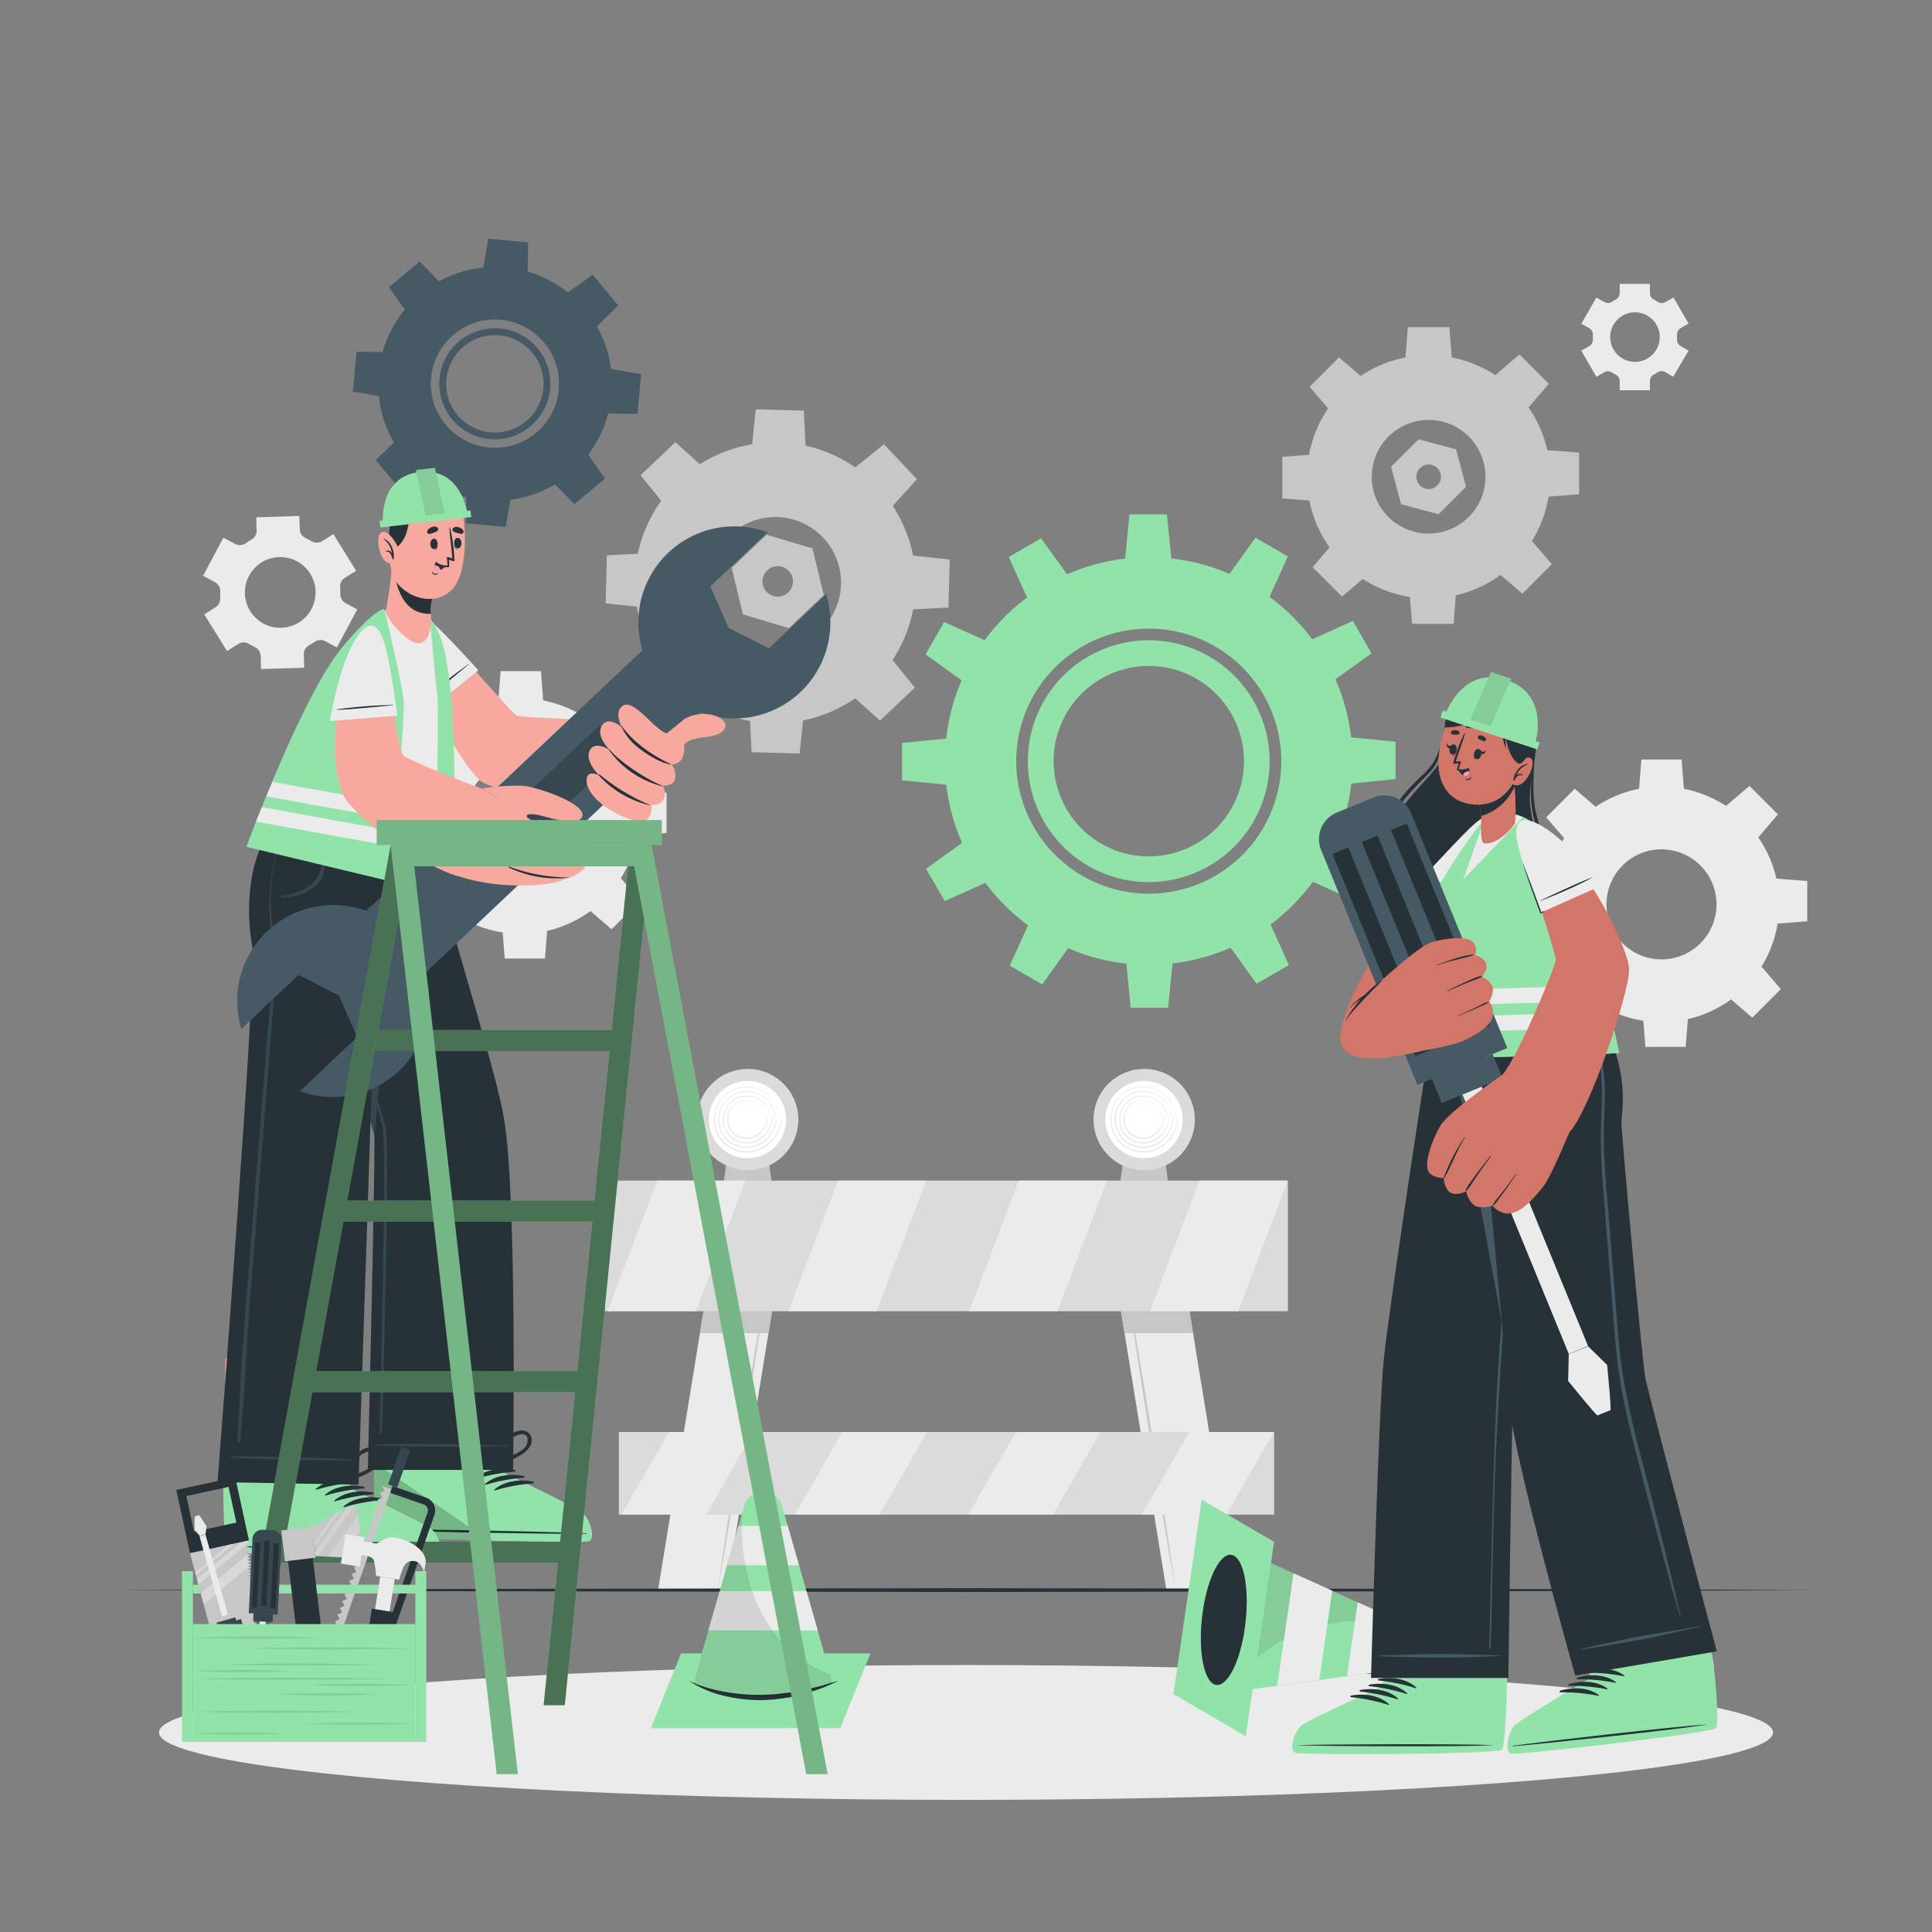 <svg xmlns="http://www.w3.org/2000/svg" viewBox="0 0 500 500"><rect x="0" y="0" width="500" height="500" fill="#808080" stroke="none"/><g id="freepik--background-complete--inject-17"><path d="M61.67,166.65a2.65,2.65,0,0,1,2.78,0l.72.41.74.37a2.64,2.64,0,0,1,1.55,2.3l.11,3.43,11.16-.35-.11-3.42A2.65,2.65,0,0,1,80,167c.48-.27,1-.56,1.41-.88a2.64,2.64,0,0,1,2.77-.17l3,1.61,5.28-9.84-3-1.62a2.65,2.65,0,0,1-1.38-2.41,15.35,15.35,0,0,0-.06-1.66,2.68,2.68,0,0,1,1.23-2.5l2.92-1.81-5.89-9.49-2.93,1.82a2.68,2.68,0,0,1-2.77,0c-.24-.14-.47-.28-.72-.41l-.73-.37a2.67,2.67,0,0,1-1.56-2.31l-.1-3.43-11.16.35.1,3.41a2.63,2.63,0,0,1-1.39,2.41,14.65,14.65,0,0,0-1.42.88,2.68,2.68,0,0,1-2.78.18l-3-1.62L52.56,149l3,1.62A2.66,2.66,0,0,1,57,153a13.37,13.37,0,0,0,0,1.67,2.64,2.64,0,0,1-1.23,2.49L52.87,159l5.89,9.49ZM64.46,149a9.15,9.15,0,1,1,3.75,12.39A9.16,9.16,0,0,1,64.46,149Z" style="fill:#ebebeb"></path><path d="M411.32,84.94a1.89,1.89,0,0,1,.91,1.73c0,.19,0,.38,0,.58s0,.38,0,.58a1.87,1.87,0,0,1-.91,1.72l-2.08,1.2,3.91,6.77,2.08-1.2a1.87,1.87,0,0,1,1.95.07,10.23,10.23,0,0,0,1,.59,1.87,1.87,0,0,1,1,1.65V101H427v-2.4a1.87,1.87,0,0,1,1-1.65,10.23,10.23,0,0,0,1-.59,1.87,1.87,0,0,1,1.95-.07l2.08,1.2L437,90.75l-2.09-1.21a1.84,1.84,0,0,1-.9-1.72c0-.19,0-.38,0-.57s0-.39,0-.58a1.87,1.87,0,0,1,.91-1.73l2.08-1.2L433.11,77,431,78.17a1.87,1.87,0,0,1-2-.07c-.33-.21-.67-.41-1-.59a1.86,1.86,0,0,1-1-1.65V73.47h-7.82v2.39a1.86,1.86,0,0,1-1,1.65c-.35.18-.69.38-1,.59a1.87,1.87,0,0,1-1.95.07L413.15,77l-3.91,6.77Zm11.81-4.11a6.41,6.41,0,1,1-6.41,6.42A6.42,6.42,0,0,1,423.13,80.83Z" style="fill:#ebebeb"></path><path d="M399.52,234.06A30.47,30.47,0,1,0,430,203.59,30.47,30.47,0,0,0,399.52,234.06Zm16.23,0A14.24,14.24,0,1,1,430,248.29,14.24,14.24,0,0,1,415.75,234.06Z" style="fill:#ebebeb"></path><polygon points="424.13 204.85 435.85 204.85 435.2 196.56 424.78 196.56 424.13 204.85" style="fill:#ebebeb"></polygon><polygon points="446.43 208.8 454.72 217.09 460.13 210.76 452.75 203.39 446.43 208.8" style="fill:#ebebeb"></polygon><polygon points="459.41 227.36 459.41 239.08 467.71 238.43 467.71 228.01 459.41 227.36" style="fill:#ebebeb"></polygon><polygon points="455.46 249.67 447.18 257.95 453.5 263.36 460.87 255.99 455.46 249.67" style="fill:#ebebeb"></polygon><polygon points="436.9 262.65 425.18 262.65 425.83 270.94 436.25 270.94 436.9 262.65" style="fill:#ebebeb"></polygon><polygon points="414.6 258.7 406.31 250.41 400.9 256.74 408.27 264.11 414.6 258.7" style="fill:#ebebeb"></polygon><polygon points="401.62 240.14 401.62 228.42 393.32 229.06 393.32 239.49 401.62 240.14" style="fill:#ebebeb"></polygon><polygon points="405.56 217.83 413.85 209.55 407.53 204.14 400.16 211.51 405.56 217.83" style="fill:#ebebeb"></polygon><path d="M104.3,211.19a30.48,30.48,0,1,0,30.48-30.47A30.48,30.48,0,0,0,104.3,211.19Zm16.24,0a14.24,14.24,0,1,1,14.24,14.22A14.25,14.25,0,0,1,120.54,211.19Z" style="fill:#ebebeb"></path><polygon points="128.92 181.98 140.63 181.98 139.99 173.68 129.56 173.68 128.92 181.98" style="fill:#ebebeb"></polygon><polygon points="151.22 185.93 159.51 194.21 164.91 187.89 157.54 180.52 151.22 185.93" style="fill:#ebebeb"></polygon><polygon points="164.2 204.49 164.2 216.21 172.5 215.56 172.5 205.14 164.2 204.49" style="fill:#ebebeb"></polygon><polygon points="160.25 226.79 151.97 235.08 158.29 240.49 165.66 233.12 160.25 226.79" style="fill:#ebebeb"></polygon><polygon points="141.69 239.77 129.97 239.77 130.62 248.07 141.04 248.07 141.69 239.77" style="fill:#ebebeb"></polygon><polygon points="119.39 235.82 111.1 227.54 105.69 233.86 113.06 241.23 119.39 235.82" style="fill:#ebebeb"></polygon><polygon points="106.41 217.26 106.41 205.54 98.11 206.19 98.11 216.61 106.41 217.26" style="fill:#ebebeb"></polygon><polygon points="110.36 194.96 118.64 186.67 112.32 181.26 104.95 188.63 110.36 194.96" style="fill:#ebebeb"></polygon><polygon points="201.18 330.93 200.07 337.72 198.88 345.01 188.04 411.51 170.3 411.51 181.15 345.01 182.34 337.72 183.44 330.93 201.18 330.93" style="fill:#ebebeb"></polygon><path d="M198.61,330.93c-.94,6.74-1.94,13.46-3,20.19l-3.12,20.15-3.28,20.14-1.69,10-1.76,10.05,1.44-10.1,1.51-10.08,3.13-20.16L195.16,351C196.28,344.33,197.41,337.63,198.61,330.93Z" style="fill:#c7c7c7"></path><polygon points="200.07 337.72 198.88 345.01 181.15 345.01 182.34 337.72 200.07 337.72" style="fill:#c7c7c7"></polygon><polygon points="288.74 330.93 289.84 337.72 291.03 345.01 301.87 411.51 319.61 411.51 308.76 345.01 307.58 337.72 306.47 330.93 288.74 330.93" style="fill:#ebebeb"></polygon><path d="M291.36,330.93c.93,6.74,1.94,13.46,3,20.19l3.12,20.15,3.28,20.14,1.69,10,1.76,10.05-1.44-10.1-1.51-10.08-3.13-20.16L294.81,351C293.69,344.33,292.56,337.63,291.36,330.93Z" style="fill:#c7c7c7"></path><polygon points="289.84 337.72 307.58 337.72 308.76 345.01 291.03 345.01 289.84 337.72" style="fill:#c7c7c7"></polygon><polygon points="200.53 312.23 186.47 312.23 188.22 299.12 198.78 299.12 200.53 312.23" style="fill:#c7c7c7"></polygon><path d="M206.61,289.75a13.11,13.11,0,1,1-13.11-13.11A13.1,13.1,0,0,1,206.61,289.75Z" style="fill:#dbdbdb"></path><path d="M203.46,289.75a10,10,0,1,1-10-10A10,10,0,0,1,203.46,289.75Z" style="fill:#fff"></path><path d="M201.83,289.17a8.64,8.64,0,0,0-3.26-6.11,8.78,8.78,0,0,0-6.7-1.76,8.45,8.45,0,0,0-5.76,3.75,8.81,8.81,0,0,0-1.05,7.18,8.28,8.28,0,0,0,3.89,4.93,8.72,8.72,0,0,0,6.1.94,9,9,0,0,0,5.12-3.14,9.39,9.39,0,0,0,2.1-5.55c0-.09,0-.17-.07-.18s-.09.08-.1.18a8.59,8.59,0,0,1-.47,2.4,9.56,9.56,0,0,1-1.1,2.16,9.88,9.88,0,0,1-1.63,1.79,10.64,10.64,0,0,1-2.07,1.34,8.31,8.31,0,0,1-6.8.16,8.15,8.15,0,0,1-4.61-5.06,8.45,8.45,0,0,1,.87-7,8.06,8.06,0,0,1,5.61-3.69,8.64,8.64,0,0,1,8.25,3.29,8.42,8.42,0,0,1,1.11,2.07,10,10,0,0,1,.53,2.31s0,0,0,0S201.83,289.2,201.83,289.17Z" style="fill:#ebebeb"></path><path d="M200.66,289.18a7.46,7.46,0,0,0-2.82-5.22,7.67,7.67,0,0,0-5.73-1.52,7.24,7.24,0,0,0-5,3.18,7.62,7.62,0,0,0-1,6.22,7.13,7.13,0,0,0,3.38,4.31,7.52,7.52,0,0,0,5.32.8,7.86,7.86,0,0,0,4.43-2.75,8.32,8.32,0,0,0,1.82-4.81c0-.08,0-.15-.08-.16s-.09.07-.1.15a7.91,7.91,0,0,1-4.55,6.64,7.14,7.14,0,0,1-5.88.17,7,7,0,0,1-4-4.39,7.3,7.3,0,0,1,.8-6,6.93,6.93,0,0,1,4.83-3.11,7.5,7.5,0,0,1,7,2.79,8.18,8.18,0,0,1,1,1.76,9.52,9.52,0,0,1,.47,2s0,0,0,0S200.67,289.2,200.66,289.18Z" style="fill:#ebebeb"></path><path d="M199.49,289.19a6.25,6.25,0,0,0-2.39-4.32,6.49,6.49,0,0,0-4.74-1.29,6.07,6.07,0,0,0-4.21,2.61,6.49,6.49,0,0,0-.89,5.27,5.93,5.93,0,0,0,2.87,3.68,6.39,6.39,0,0,0,4.54.66,6.69,6.69,0,0,0,3.74-2.36,7.18,7.18,0,0,0,1.53-4.07.12.12,0,0,0-.08-.14s-.09.06-.09.13a6.8,6.8,0,0,1-3.84,5.59,6,6,0,0,1-5,.18,5.88,5.88,0,0,1-3.36-3.73,6.09,6.09,0,0,1,.72-5,5.74,5.74,0,0,1,4.06-2.54,7,7,0,0,1,3.21.38,6.14,6.14,0,0,1,2.61,1.92,6.93,6.93,0,0,1,.82,1.45,7.39,7.39,0,0,1,.42,1.65s0,0,0,0S199.5,289.21,199.49,289.19Z" style="fill:#ebebeb"></path><path d="M198.33,289.2a5.18,5.18,0,0,0-2-3.43,5.35,5.35,0,0,0-3.77-1,4.89,4.89,0,0,0-3.44,2,5.3,5.3,0,0,0-.8,4.3,4.84,4.84,0,0,0,2.35,3.06,5.17,5.17,0,0,0,3.76.52,5.44,5.44,0,0,0,3.05-2,5.94,5.94,0,0,0,1.26-3.33.1.1,0,0,0-.08-.11s-.09,0-.1.11a5.65,5.65,0,0,1-3.11,4.53,4.86,4.86,0,0,1-4.05.19,4.71,4.71,0,0,1-2.73-3.06,4.9,4.9,0,0,1,.64-4.08,4.59,4.59,0,0,1,3.28-2,5.91,5.91,0,0,1,2.53.32,5,5,0,0,1,2.08,1.49,5.46,5.46,0,0,1,.68,1.14,7.64,7.64,0,0,1,.37,1.31,0,0,0,0,0,0,0S198.33,289.21,198.33,289.2Z" style="fill:#ebebeb"></path><polygon points="303.14 312.23 289.08 312.23 290.83 299.12 301.39 299.12 303.14 312.23" style="fill:#c7c7c7"></polygon><path d="M309.22,289.75a13.11,13.11,0,1,1-13.11-13.11A13.1,13.1,0,0,1,309.22,289.75Z" style="fill:#dbdbdb"></path><path d="M306.07,289.75a10,10,0,1,1-10-10A10,10,0,0,1,306.07,289.75Z" style="fill:#fff"></path><path d="M304.44,289.17a8.64,8.64,0,0,0-3.26-6.11,8.78,8.78,0,0,0-6.7-1.76,8.45,8.45,0,0,0-5.76,3.75,8.81,8.81,0,0,0-1.05,7.18,8.28,8.28,0,0,0,3.89,4.93,8.72,8.72,0,0,0,6.1.94,9,9,0,0,0,5.12-3.14,9.39,9.39,0,0,0,2.1-5.55c0-.09,0-.17-.07-.18s-.09.08-.1.18a8.59,8.59,0,0,1-.47,2.4,9.16,9.16,0,0,1-1.1,2.16,9.88,9.88,0,0,1-1.63,1.79,10.64,10.64,0,0,1-2.07,1.34,8.31,8.31,0,0,1-6.8.16A8.15,8.15,0,0,1,288,292.2a8.45,8.45,0,0,1,.87-7,8.06,8.06,0,0,1,5.61-3.69,8.64,8.64,0,0,1,8.25,3.29,8.42,8.42,0,0,1,1.11,2.07,10,10,0,0,1,.53,2.31s0,0,0,0S304.44,289.2,304.44,289.17Z" style="fill:#ebebeb"></path><path d="M303.27,289.18a7.46,7.46,0,0,0-2.82-5.22,7.67,7.67,0,0,0-5.73-1.52,7.24,7.24,0,0,0-5,3.18,7.62,7.62,0,0,0-1,6.22,7.13,7.13,0,0,0,3.38,4.31,7.52,7.52,0,0,0,5.32.8,7.86,7.86,0,0,0,4.43-2.75,8.32,8.32,0,0,0,1.82-4.81c0-.08,0-.15-.08-.16s-.09.07-.1.15A7.91,7.91,0,0,1,299,296a7.14,7.14,0,0,1-5.88.17,7,7,0,0,1-4-4.39,7.3,7.3,0,0,1,.8-6,6.93,6.93,0,0,1,4.83-3.11,7.5,7.5,0,0,1,7,2.79,8.18,8.18,0,0,1,1,1.76,9.52,9.52,0,0,1,.47,2s0,0,0,0S303.28,289.2,303.27,289.18Z" style="fill:#ebebeb"></path><path d="M302.1,289.19a6.25,6.25,0,0,0-2.39-4.32,6.49,6.49,0,0,0-4.74-1.29,6.07,6.07,0,0,0-4.21,2.61,6.49,6.49,0,0,0-.89,5.27,5.93,5.93,0,0,0,2.87,3.68,6.39,6.39,0,0,0,4.54.66,6.69,6.69,0,0,0,3.74-2.36,7.18,7.18,0,0,0,1.53-4.07.12.12,0,0,0-.08-.14s-.09.06-.09.13a6.78,6.78,0,0,1-3.84,5.59,6,6,0,0,1-5,.18,5.88,5.88,0,0,1-3.36-3.73,6.09,6.09,0,0,1,.72-5,5.74,5.74,0,0,1,4.06-2.54,7,7,0,0,1,3.21.38,6.14,6.14,0,0,1,2.61,1.92,6.93,6.93,0,0,1,.82,1.45,7.39,7.39,0,0,1,.42,1.65s0,0,0,0S302.11,289.21,302.1,289.19Z" style="fill:#ebebeb"></path><path d="M300.94,289.2a5.18,5.18,0,0,0-2-3.43,5.35,5.35,0,0,0-3.77-1,4.89,4.89,0,0,0-3.44,2,5.3,5.3,0,0,0-.8,4.3,4.84,4.84,0,0,0,2.35,3.06,5.17,5.17,0,0,0,3.76.52,5.5,5.5,0,0,0,3.06-2,6,6,0,0,0,1.25-3.33.1.1,0,0,0-.08-.11c-.05,0-.09,0-.1.11a5.65,5.65,0,0,1-3.11,4.53,4.86,4.86,0,0,1-4.05.19,4.71,4.71,0,0,1-2.73-3.06,4.9,4.9,0,0,1,.64-4.08,4.59,4.59,0,0,1,3.28-2,5.91,5.91,0,0,1,2.53.32,5,5,0,0,1,2.08,1.49,5.46,5.46,0,0,1,.68,1.14,7.64,7.64,0,0,1,.37,1.31,0,0,0,0,0,0,0S300.94,289.21,300.94,289.2Z" style="fill:#ebebeb"></path><rect x="156.59" y="305.54" width="176.72" height="33.8" style="fill:#dbdbdb"></rect><polygon points="192.92 305.54 180.09 339.35 157.27 339.35 170.09 305.54 192.92 305.54" style="fill:#ebebeb"></polygon><polygon points="239.7 305.54 226.88 339.35 204.04 339.35 216.87 305.54 239.7 305.54" style="fill:#ebebeb"></polygon><polygon points="286.48 305.54 273.65 339.35 250.83 339.35 263.65 305.54 286.48 305.54" style="fill:#ebebeb"></polygon><polygon points="333.26 305.54 320.43 339.35 297.6 339.35 310.43 305.54 333.26 305.54" style="fill:#ebebeb"></polygon><rect x="160.17" y="370.6" width="169.57" height="21.39" style="fill:#dbdbdb"></rect><polygon points="195.02 370.6 182.72 391.99 160.82 391.99 173.13 370.6 195.02 370.6" style="fill:#ebebeb"></polygon><polygon points="239.91 370.6 227.61 391.99 205.7 391.99 218.01 370.6 239.91 370.6" style="fill:#ebebeb"></polygon><polygon points="284.8 370.6 272.49 391.99 250.59 391.99 262.9 370.6 284.8 370.6" style="fill:#ebebeb"></polygon><polygon points="329.69 370.6 317.38 391.99 295.47 391.99 307.78 370.6 329.69 370.6" style="fill:#ebebeb"></polygon></g><g id="freepik--Shadow--inject-17"><ellipse cx="250" cy="448.36" rx="208.86" ry="17.45" style="fill:#ebebeb"></ellipse></g><g id="freepik--Floor--inject-17"><polygon points="30.64 411.51 85.48 411.27 140.32 411.18 250 411.01 359.68 411.18 414.52 411.27 469.36 411.51 414.52 411.76 359.68 411.84 250 412.01 140.32 411.84 85.48 411.75 30.64 411.51" style="fill:#263238"></polygon></g><g id="freepik--Gears--inject-17"><path d="M338.26,123.39a31.47,31.47,0,1,0,31.47-31.46A31.47,31.47,0,0,0,338.26,123.39Zm16.77,0a14.7,14.7,0,1,1,14.7,14.69A14.7,14.7,0,0,1,355,123.39Z" style="fill:#c7c7c7"></path><polygon points="363.68 93.23 375.77 93.23 375.11 84.67 364.35 84.67 363.68 93.23" style="fill:#c7c7c7"></polygon><polygon points="386.7 97.31 395.26 105.86 400.84 99.33 393.23 91.72 386.7 97.31" style="fill:#c7c7c7"></polygon><polygon points="400.11 116.47 400.11 128.57 408.67 127.91 408.67 117.14 400.11 116.47" style="fill:#c7c7c7"></polygon><polygon points="396.03 139.5 387.48 148.06 394 153.64 401.61 146.03 396.03 139.5" style="fill:#c7c7c7"></polygon><polygon points="376.86 152.91 364.76 152.91 365.43 161.47 376.19 161.47 376.86 152.91" style="fill:#c7c7c7"></polygon><polygon points="353.83 148.83 345.28 140.27 339.7 146.8 347.31 154.41 353.83 148.83" style="fill:#c7c7c7"></polygon><polygon points="340.43 129.66 340.43 117.56 331.87 118.23 331.87 128.99 340.43 129.66" style="fill:#c7c7c7"></polygon><polygon points="344.51 106.63 353.06 98.08 346.54 92.49 338.93 100.1 344.51 106.63" style="fill:#c7c7c7"></polygon><path d="M376.83,116.29l-9.71-2.6L360,120.8l2.6,9.69,9.7,2.6,7.11-7.1Zm-7.1,10.28a3.18,3.18,0,1,1,3.18-3.18A3.18,3.18,0,0,1,369.73,126.57Z" style="fill:#c7c7c7"></path><path d="M266,197a31.29,31.29,0,1,0,31.28-31.3A31.33,31.33,0,0,0,266,197Zm6.66,0a24.64,24.64,0,1,1,24.62,24.63A24.62,24.62,0,0,1,272.68,197ZM266,197a31.29,31.29,0,1,0,31.28-31.3A31.33,31.33,0,0,0,266,197Zm6.66,0a24.64,24.64,0,1,1,24.62,24.63A24.62,24.62,0,0,1,272.68,197Zm-28.12,0A52.75,52.75,0,1,0,297.3,144.2,52.74,52.74,0,0,0,244.56,197ZM263,197a34.3,34.3,0,1,1,34.28,34.29A34.34,34.34,0,0,1,263,197Zm3,0a31.29,31.29,0,1,0,31.28-31.3A31.33,31.33,0,0,0,266,197Zm6.66,0a24.64,24.64,0,1,1,24.62,24.63A24.62,24.62,0,0,1,272.68,197Z" style="fill:#92E3A9"></path><polygon points="291.12 145.15 303.2 145.15 301.99 133.1 292.32 133.1 291.12 145.15" style="fill:#92E3A9"></polygon><polygon points="317.85 149 328.31 155.03 333.29 143.99 324.92 139.16 317.85 149" style="fill:#92E3A9"></polygon><polygon points="339.07 165.69 345.11 176.15 354.95 169.08 350.12 160.7 339.07 165.69" style="fill:#92E3A9"></polygon><polygon points="349.11 190.76 349.11 202.84 361.17 201.63 361.17 191.96 349.11 190.76" style="fill:#92E3A9"></polygon><polygon points="345.27 217.49 339.23 227.95 350.27 232.93 355.11 224.56 345.27 217.49" style="fill:#92E3A9"></polygon><polygon points="328.58 238.71 318.12 244.75 325.19 254.59 333.56 249.76 328.58 238.71" style="fill:#92E3A9"></polygon><polygon points="303.51 248.75 291.43 248.75 292.63 260.81 302.31 260.81 303.51 248.75" style="fill:#92E3A9"></polygon><polygon points="276.78 244.91 266.32 238.87 261.33 249.91 269.71 254.75 276.78 244.91" style="fill:#92E3A9"></polygon><polygon points="255.55 228.22 249.51 217.76 239.67 224.83 244.51 233.2 255.55 228.22" style="fill:#92E3A9"></polygon><polygon points="245.51 203.15 245.51 191.07 233.46 192.27 233.46 201.94 245.51 203.15" style="fill:#92E3A9"></polygon><polygon points="249.36 176.42 255.4 165.96 244.35 160.97 239.52 169.35 249.36 176.42" style="fill:#92E3A9"></polygon><polygon points="266.05 155.19 276.51 149.15 269.44 139.31 261.06 144.15 266.05 155.19" style="fill:#92E3A9"></polygon><path d="M126.75,113.64a14.36,14.36,0,1,0-13-15.63A14.35,14.35,0,0,0,126.75,113.64ZM115.53,98.18a12.6,12.6,0,1,1,11.37,13.71A12.59,12.59,0,0,1,115.53,98.18Zm11.22,15.46a14.36,14.36,0,1,0-13-15.63A14.35,14.35,0,0,0,126.75,113.64ZM115.53,98.18a12.6,12.6,0,1,1,11.37,13.71A12.59,12.59,0,0,1,115.53,98.18Zm11.22,15.46a14.36,14.36,0,1,0-13-15.63A14.35,14.35,0,0,0,126.75,113.64ZM115.53,98.18a12.6,12.6,0,1,1,11.37,13.71A12.59,12.59,0,0,1,115.53,98.18Zm9.74,31.3A30.26,30.26,0,1,0,98,96.55,30.28,30.28,0,0,0,125.27,129.48ZM111.56,97.81a16.59,16.59,0,1,1,15,18A16.61,16.61,0,0,1,111.56,97.81Zm2.23.2a14.35,14.35,0,1,0,15.61-13A14.34,14.34,0,0,0,113.79,98Zm1.74.17a12.6,12.6,0,1,1,11.37,13.71A12.59,12.59,0,0,1,115.53,98.18Zm11.22,15.46a14.36,14.36,0,1,0-13-15.63A14.35,14.35,0,0,0,126.75,113.64ZM115.53,98.18a12.6,12.6,0,1,1,11.37,13.71A12.59,12.59,0,0,1,115.53,98.18Zm11.22,15.46a14.36,14.36,0,1,0-13-15.63A14.35,14.35,0,0,0,126.75,113.64ZM115.53,98.18a12.6,12.6,0,1,1,11.37,13.71A12.59,12.59,0,0,1,115.53,98.18Z" style="fill:#455a64"></path><polygon points="124.97 69.93 136.55 71 136.68 62.74 126.37 61.78 124.97 69.93" style="fill:#455a64"></polygon><polygon points="146.66 75.88 154.09 84.83 160.01 79.08 153.41 71.11 146.66 75.88" style="fill:#455a64"></polygon><polygon points="157.78 95.42 156.71 107.01 164.97 107.13 165.93 96.83 157.78 95.42" style="fill:#455a64"></polygon><polygon points="151.83 117.11 142.88 124.54 148.63 130.47 156.6 123.86 151.83 117.11" style="fill:#455a64"></polygon><polygon points="132.29 128.24 120.7 127.16 120.58 135.42 130.88 136.38 132.29 128.24" style="fill:#455a64"></polygon><polygon points="110.6 122.29 103.17 113.33 97.24 119.09 103.85 127.05 110.6 122.29" style="fill:#455a64"></polygon><polygon points="99.47 102.74 100.55 91.16 92.29 91.03 91.33 101.34 99.47 102.74" style="fill:#455a64"></polygon><polygon points="105.42 81.05 114.38 73.62 108.62 67.69 100.66 74.31 105.42 81.05" style="fill:#455a64"></polygon><path d="M164.29,149.87a36.35,36.35,0,1,0,37.29-35.38A36.35,36.35,0,0,0,164.29,149.87Zm19.37.51a17,17,0,1,1,16.52,17.42A17,17,0,0,1,183.66,150.38Z" style="fill:#c7c7c7"></path><polygon points="194.56 115.81 208.53 116.18 208.02 106.27 195.59 105.94 194.56 115.81" style="fill:#c7c7c7"></polygon><polygon points="221.03 121.22 230.65 131.37 237.3 124 228.74 114.97 221.03 121.22" style="fill:#c7c7c7"></polygon><polygon points="235.92 143.77 235.56 157.74 245.47 157.23 245.79 144.8 235.92 143.77" style="fill:#c7c7c7"></polygon><polygon points="230.51 170.24 220.37 179.86 227.74 186.5 236.76 177.95 230.51 170.24" style="fill:#c7c7c7"></polygon><polygon points="207.97 185.13 194 184.76 194.51 194.67 206.94 195 207.97 185.13" style="fill:#c7c7c7"></polygon><polygon points="181.5 179.72 171.88 169.58 165.23 176.95 173.79 185.97 181.5 179.72" style="fill:#c7c7c7"></polygon><polygon points="166.61 157.18 166.98 143.21 157.06 143.72 156.74 156.15 166.61 157.18" style="fill:#c7c7c7"></polygon><polygon points="172.02 130.71 182.16 121.09 174.79 114.44 165.77 123 172.02 130.71" style="fill:#c7c7c7"></polygon><path d="M210.28,141.92l-11.91-3.53-9,8.56,2.9,12.07,11.91,3.54,9-8.55Zm-9.12,12.49a3.94,3.94,0,1,1,4.05-3.84A3.93,3.93,0,0,1,201.16,154.41Z" style="fill:#c7c7c7"></path></g><g id="freepik--Cones--inject-17"><path d="M313.84,438.52l5.57-38.31,1.61.73,2.58,1.17,11.17,5.05,10,4.52,6.59,3,10,4.53,5.49,2.48a5.28,5.28,0,0,1-1.42,9.81l-2.32.32h0l-3.65.5-10.88,1.48-7.17,1-10.9,1.49-4.55.62Z" style="fill:#92E3A9"></path><path d="M321.3,401.28a23.78,23.78,0,0,1-2.05,4.14c-3.4,5.29-5.86,16.15-4,28.65a16,16,0,0,0,.82,3.95l2.33-.15s10.86-23.83,46.36-17.2l-3.36-1.52-10-4.52-6.59-3-10-4.52Z" style="opacity:0.1;mix-blend-mode:multiply"></path><polygon points="348.61 433.78 351.38 414.66 361.4 419.19 359.49 432.3 348.61 433.78" style="fill:#ebebeb"></polygon><polygon points="330.54 436.24 334.77 407.16 344.79 411.68 341.44 434.75 330.54 436.24" style="fill:#ebebeb"></polygon><path d="M216.12,437.56H178.83l.47-1.64.76-2.62L183.32,422l2.93-10.17,1.92-6.7,2.93-10.17,1.6-5.58a5.09,5.09,0,0,1,9.56,0l.62,2.16h0l1,3.41,2.92,10.17,1.92,6.7L211.63,422l1.22,4.26Z" style="fill:#92E3A9"></path><polygon points="217.45 447.24 168.45 447.24 176.26 427.89 176.26 427.89 225.27 427.89 225.27 427.89 217.45 447.24 217.45 447.24" style="fill:#92E3A9"></polygon><polygon points="206.78 405.08 188.17 405.08 191.1 394.91 203.86 394.91 206.78 405.08" style="fill:#ebebeb"></polygon><polygon points="211.63 421.95 183.32 421.95 186.25 411.78 208.71 411.78 211.63 421.95" style="fill:#ebebeb"></polygon><path d="M178.31,435a39.34,39.34,0,0,0,9.45,2.88,51,51,0,0,0,9.79.74c1.63-.11,3.28-.12,4.9-.37.82-.11,1.64-.16,2.45-.31s1.61-.3,2.43-.44c.4-.08.81-.14,1.21-.23l1.2-.3,2.41-.58c1.6-.43,3.17-1,4.8-1.39-1.51.71-3,1.43-4.58,2l-2.38.82-1.2.39c-.4.12-.81.21-1.22.32l-2.45.59c-.82.18-1.66.27-2.5.41a49.66,49.66,0,0,1-5,.46,40.42,40.42,0,0,1-10.05-1.08A27.42,27.42,0,0,1,178.31,435Z" style="fill:#263238"></path><path d="M179.59,435.61a23.36,23.36,0,0,1,4.23,1.38c5.52,2.5,16.2,3.34,27.87-.16a15.32,15.32,0,0,0,3.64-1.33l-.47-2.2s-24.22-7-22.82-41.8l-1,3.41-2.92,10.17-1.92,6.7L183.29,422Z" style="opacity:0.1;mix-blend-mode:multiply"></path><polygon points="303.69 438.44 311.01 388.1 329.73 399.02 322.41 449.36 303.69 438.44 303.69 438.44" style="fill:#92E3A9"></polygon><path d="M322.34,419.85c-1,9.31-4.42,16.56-7.52,16.21s-4.78-8.17-3.74-17.47,4.42-16.56,7.53-16.21S323.39,410.55,322.34,419.85Z" style="fill:#263238"></path></g><g id="freepik--character-2--inject-17"><path d="M335.36,453.55c1.73.57,51.24.43,53.13-.77.71-.44,1.11-7.66,1.35-16.39.05-1.88.09-3.82.12-5.81,0-2.34.07-4.71.08-7,.06-10.34-.08-19.45-.08-19.45H357.73v26.46l.17,5.81s-18.93,8.54-20.86,10.08S333.63,453,335.36,453.55Z" style="fill:#d3766a"></path><path d="M335.36,453.55c1.73.57,51.24.43,53.13-.77.71-.44,1.11-7.66,1.35-16.39.05-1.88.09-3.82.12-5.81,0-2.34.07-4.71.08-7h-32.3v7l.17,5.81s-18.93,8.54-20.86,10.08S333.63,453,335.36,453.55Z" style="fill:#fff"></path><path d="M335.21,453.62c1.13.37,22.22.45,37.57.13,3.55-.07,6.8-.17,9.42-.29,3.62-.16,6-.36,6.43-.61.88-.56,1.29-11.15,1.49-22.32H357.73l.17,5.84s-19,8.58-21,10.12S333.48,453,335.21,453.62Z" style="fill:#92E3A9"></path><path d="M335.92,451.63c8.34-.23,42-.37,50.29,0,.07,0,.07.05,0,.05-8.27.41-41.95.28-50.29,0C335.74,451.76,335.74,451.63,335.92,451.63Z" style="fill:#263238"></path><path d="M356.71,434.52c3.28-.62,7.3-.13,9.82,2.2.1.09,0,.23-.14.19a46.68,46.68,0,0,0-9.66-2A.21.21,0,0,1,356.71,434.52Z" style="fill:#263238"></path><path d="M354.35,436c3.28-.62,7.3-.13,9.81,2.21.1.09,0,.22-.14.19a46,46,0,0,0-9.66-2A.21.21,0,0,1,354.35,436Z" style="fill:#263238"></path><path d="M352,437.39c3.28-.62,7.3-.13,9.82,2.2.09.09,0,.23-.14.2a46.15,46.15,0,0,0-9.67-2A.21.21,0,0,1,352,437.39Z" style="fill:#263238"></path><path d="M349.61,438.82c3.29-.62,7.3-.13,9.82,2.21.1.09,0,.22-.14.19a46,46,0,0,0-9.66-2A.21.21,0,0,1,349.61,438.82Z" style="fill:#263238"></path><path d="M400.71,266.78S392,352.93,391.79,354c0,.14-.09,1.8-.17,4.51-.47,14.83-1.26,75.74-1.26,75.74H354.82s1.95-69.44,3.28-82.22c1.7-16.3,12.39-85.27,12.39-85.27Z" style="fill:#263238"></path><path d="M387.55,357.06q1.65-28,4.95-55.87c1.25-10.47,2.75-20.9,4.24-31.34,0-.09.16-.08.14,0-2.75,18.57-4.7,37.29-6.37,56s-2.85,37.39-3.62,56.12c-.43,10.61-.76,33.93-1.1,44.55a.2.2,0,0,1-.39,0C385.9,407.58,386.44,376,387.55,357.06Z" style="fill:#455a64"></path><path d="M356.69,428.48a27.7,27.7,0,0,1,2.89-.12c1.07,0,2.14-.05,3.2-.09q3.09-.12,6.18-.16,6.23-.11,12.45.09l3.42.12c1.22,0,2.44.15,3.66.15.09,0,.08.11,0,.11-2.09,0-4.2.18-6.29.25s-4.12.11-6.18.14c-4.14.06-8.3,0-12.45-.13l-3.42-.09-1.83-.08c-.54,0-1.08,0-1.62-.05A.07.07,0,1,1,356.69,428.48Z" style="fill:#455a64"></path><path d="M400.71,266.78S392,352.93,391.79,354c0,.14-.09,1.8-.17,4.51l-16.76-91.75Z" style="fill:#455a64"></path><path d="M391.21,453.77c1.79.38,51-5.21,52.73-6.6.65-.53.26-7.75-.47-16.44-.15-1.88-8-32.09-8-32.09l-33.17,3.54,9.43,32.05s-17.88,10.57-19.62,12.31S389.43,453.39,391.21,453.77Z" style="fill:#d3766a"></path><path d="M443.94,447.17c-1.74,1.39-50.94,7-52.73,6.6s-.82-5.5.92-7.23,19.62-12.31,19.62-12.31l-3.08-10.46,32.05-4.68c1.41,5.63,2.7,10.92,2.75,11.63C444.2,439.43,444.59,446.64,443.94,447.17Z" style="fill:#fff"></path><path d="M391.07,453.86c1.17.24,22.13-2,37.36-4,3.52-.46,6.74-.92,9.33-1.32,3.58-.56,6-1,6.33-1.31.65-.53.34-7.94-.62-16.49a33.53,33.53,0,0,0-1.32-5.86l-31.89,4.3,1.47,5s-18,10.62-19.74,12.37S389.29,453.47,391.07,453.86Z" style="fill:#92E3A9"></path><path d="M391.56,451.8c8.27-1.15,41.73-5,50-5.49.07,0,.07,0,0,.05-8.17,1.32-41.66,4.88-50,5.57C391.4,452,391.38,451.82,391.56,451.8Z" style="fill:#263238"></path><path d="M410.35,432.5c3.19-1,7.24-.93,10,1.11.11.08,0,.23-.11.21a45.63,45.63,0,0,0-9.82-.9A.22.22,0,0,1,410.35,432.5Z" style="fill:#263238"></path><path d="M408.15,434.19c3.2-1,7.24-.93,10,1.11.11.08,0,.23-.12.21a46.16,46.16,0,0,0-9.82-.91A.21.21,0,0,1,408.15,434.19Z" style="fill:#263238"></path><path d="M406,435.88c3.19-1,7.24-.93,10,1.11.1.08,0,.23-.12.21a46.28,46.28,0,0,0-9.82-.91A.21.21,0,0,1,406,435.88Z" style="fill:#263238"></path><path d="M403.76,437.56c3.2-1,7.24-.93,10,1.11.11.08,0,.23-.11.21a45.66,45.66,0,0,0-9.83-.9A.22.22,0,0,1,403.76,437.56Z" style="fill:#263238"></path><path d="M370.06,266.3s1.55,9.25,6.59,15.57c1.2,1.51,4.9,2.93,6.81,4.32,0,0,6.34,67.7,7.2,77.67,1.19,13.67,17,69.79,17,69.79l36.65-6.28S429,370,425.85,356.83c-.72-3-6.42-65.43-6.24-66.76,2.14-15.92-5.46-25.81-5.46-25.81Z" style="fill:#263238"></path><path d="M399.27,267.74a11.77,11.77,0,0,0,4.35,6.24,14.71,14.71,0,0,0,7.89,2.71c.48,0,.52.76,0,.76-5.8,0-11.65-3.67-12.5-9.67C399,267.64,399.23,267.61,399.27,267.74Z" style="fill:#455a64"></path><path d="M376,281.61a32.3,32.3,0,0,1,6,3.17c2,1.23,3.83,2.68,5.75,4,.07,0,0,.17-.07.12-2-1.16-4.11-2.16-6.1-3.36a37.16,37.16,0,0,1-5.65-3.79C375.8,281.71,375.87,281.58,376,281.61Z" style="fill:#455a64"></path><path d="M375.14,269.53c.31,1.32.7,2.64,1.05,4s.58,2.5,1,3.72a6.35,6.35,0,0,0,1.89,3.07c.51.43,1.07.81,1.61,1.21.29.21.61.41.91.62-.05-.17-.09-.35-.13-.53l-.33-1.51q-.36-1.68-.69-3.36c-.44-2.21-.86-4.44-1.42-6.62a.07.07,0,1,1,.13,0c.66,2.15,1.37,4.28,1.95,6.46.28,1.07,1.37,6.35,1.43,6.72s.1.78.13,1.17a4.76,4.76,0,0,1,.06,1.19.1.1,0,0,1-.18,0h0a5,5,0,0,1-.39-1.14c-.11-.37-.22-.76-.3-1.14,0-.14-.06-.28-.08-.42-.54-.3-1.05-.69-1.56-1s-1.1-.7-1.62-1.1a6,6,0,0,1-2-2.9,21.22,21.22,0,0,1-.8-3.8c-.24-1.5-.44-3-.72-4.51C375,269.48,375.12,269.44,375.14,269.53Z" style="fill:#455a64"></path><path d="M409.23,426.76c.89-.3,10-2.24,12-2.66,4.06-.85,18.05-3.08,19.25-3.31.09,0,.11.09,0,.11-2.05.38-8.1,1.81-12.17,2.72s-18.51,3.25-19.05,3.28C409.16,426.91,409.14,426.79,409.23,426.76Z" style="fill:#455a64"></path><path d="M427.51,387.87c-2.58-10-5.39-20-7.19-30.2-.9-5.12-1.41-10.29-1.82-15.47s-.82-10.4-1.22-15.6S416.46,316.18,416,311s-.89-10.53-.93-15.81c-.08-8.57,1.48-17.87-2.2-25.94a20.76,20.76,0,0,0-1.47-2.65.16.16,0,0,0-.27.17c4.53,7.83,3.35,17.27,3.18,25.92-.11,5.12.24,10.22.63,15.32s.81,10.43,1.22,15.64.83,10.42,1.24,15.63.78,10.26,1.49,15.36c1.38,10.07,4.14,19.91,6.69,29.74,2.63,10.11,5.23,20.25,8.15,30.27.37,1.26.72,2.52,1.07,3.77a.09.09,0,0,0,.17-.05Q431.41,403.07,427.51,387.87Z" style="fill:#455a64"></path><path d="M376,181.76c2.7-2.91,7.25-3.53,11.64-2.58s9.61,3.19,10,10.22c.3,5.71-1.65,11.23-1.73,17.6s7.17,22-5,29.32c-10.95,6.55-32.81-.18-33.25-14.19-.35-11.1,13.59-21,15.12-25.39S373,185,376,181.76Z" style="fill:#263238"></path><path d="M373.91,188a23.7,23.7,0,0,1-2.1,9.34,9,9,0,0,1-1.4,2.07c-.55.63-1.12,1.22-1.7,1.81-1.16,1.16-2.31,2.31-3.39,3.51a32,32,0,0,0-5.44,7.86,24,24,0,0,0-2.27,9.13,20.64,20.64,0,0,1,.23-4.77,23,23,0,0,1,1.36-4.63,28.64,28.64,0,0,1,5.38-8.15c1.11-1.22,2.29-2.38,3.46-3.53a16.2,16.2,0,0,0,3.1-3.62,19.81,19.81,0,0,0,1.74-4.38A36.2,36.2,0,0,0,373.91,188Z" style="fill:#263238"></path><path d="M397.23,194.19c-.14,3.23-.41,6.46-.37,9.67a36.37,36.37,0,0,0,.34,4.79c.22,1.57.68,3.14,1.06,4.72s.72,3.2,1,4.82a26,26,0,0,1,.25,4.91,16.56,16.56,0,0,1-1,4.81,12,12,0,0,1-2.89,4,12.4,12.4,0,0,0,2.45-4.18,16.24,16.24,0,0,0,.74-4.69,39.68,39.68,0,0,0-1.4-9.51c-.36-1.59-.82-3.16-1-4.82a30.81,30.81,0,0,1-.18-4.89A74.19,74.19,0,0,1,397.23,194.19Z" style="fill:#263238"></path><path d="M387,215.54c-1.32,5.4-17,56-20.1,56.68-9.14,2.06-20.12,3.57-20-3.93.25-11.77,22.37-42.74,33-53C386.85,208.47,388.25,210.21,387,215.54Z" style="fill:#d3766a"></path><path d="M366,229.57l16.28,3.88s4.67-15.79,5.43-19.87-2.44-4-7.36.79S366,229.57,366,229.57Z" style="fill:#ebebeb"></path><path d="M368.54,227.71c-.11,0-.16,0-.05.08a117.4,117.4,0,0,0,14.43,2.88s0,0,0-.06C380.63,229.84,369.78,228,368.54,227.71Z" style="fill:#263238"></path><path d="M371.46,248.79l-3,25s40.52-.36,50.56-1.31c0,0-9.3-46.27-20.39-57.76-5.55-5.74-11.89-5.15-15.84-.95-1,1.06-12.83,17.5-14,23.7C367.8,242.89,371.46,248.79,371.46,248.79Z" style="fill:#ebebeb"></path><path d="M368.43,273.73l3-24.94s-3.66-5.9-2.67-11.37c1.14-6.2,13-22.64,14-23.7a10.27,10.27,0,0,1,1.19-1.1l-5.18,14.93,15.39-16.11a12.7,12.7,0,0,1,4.43,3.24C409.69,226.16,419,272.43,419,272.43,409,273.38,368.43,273.73,368.43,273.73Z" style="fill:#92E3A9"></path><path d="M415.89,258.93l-45.84,1.41.48-4L414.9,255C415.25,256.36,415.58,257.67,415.89,258.93Z" style="fill:#ebebeb"></path><path d="M417.55,265.83l-48.35,1.49.49-4,46.93-1.44C417,263.33,417.28,264.65,417.55,265.83Z" style="fill:#ebebeb"></path><path d="M392.09,213c-.24.78-4.38,5.68-8,5.27-1.18-.14-.72-6.61-.72-6.61l-.07-.49-1-6.79,8.2-4.51,1.18-.59s.16,1.88.34,4.22q0,.15,0,.33c0,.13,0,.26,0,.38,0,.35.07.71.09,1.06s0,.54.05.82,0,.56,0,.85A43.83,43.83,0,0,1,392.09,213Z" style="fill:#d3766a"></path><path d="M392,203.52a13.75,13.75,0,0,1-8.68,7.67l-1-6.79,8.2-4.51,1.18-.59S391.8,201.18,392,203.52Z" style="fill:#263238"></path><path d="M372.71,193c-2.23,11.86,4.62,14.53,7.18,15,2.32.43,10.28,1.61,13.72-10s-1.37-16.35-6.63-17.62S374.93,181.16,372.71,193Z" style="fill:#d3766a"></path><path d="M375.86,190.06a5.78,5.78,0,0,0,.83.05,1.33,1.33,0,0,0,.86-.12.43.43,0,0,0,.14-.5,1.06,1.06,0,0,0-.95-.51,1.5,1.5,0,0,0-1.09.28A.45.45,0,0,0,375.86,190.06Z" style="fill:#263238"></path><path d="M384,191.79c-.27-.08-.51-.2-.77-.3a1.34,1.34,0,0,1-.73-.46.42.42,0,0,1,.08-.52,1.07,1.07,0,0,1,1.08-.07,1.56,1.56,0,0,1,.87.7A.46.46,0,0,1,384,191.79Z" style="fill:#263238"></path><path d="M381.66,194.53s.06.05,0,.08c-.18.8-.25,1.75.43,2.16,0,0,0,0,0,0C381.26,196.52,381.36,195.26,381.66,194.53Z" style="fill:#263238"></path><path d="M382.54,193.82c1.32.15.93,2.77-.29,2.64S381.44,193.7,382.54,193.82Z" style="fill:#263238"></path><path d="M383,194c.2.18.39.48.66.55s.6-.16.85-.39c0,0,0,0,0,0-.07.51-.34,1-.89,1s-.79-.51-.84-1C382.85,194.09,383,194,383,194Z" style="fill:#263238"></path><path d="M377,193.63s-.07,0-.07.07c-.09.81-.33,1.73-1.11,1.9,0,0,0,.05,0,.05C376.73,195.65,377,194.42,377,193.63Z" style="fill:#263238"></path><path d="M376.39,192.68c-1.3-.28-1.77,2.33-.57,2.59S377.47,192.92,376.39,192.68Z" style="fill:#263238"></path><path d="M375.81,192.75c-.23.1-.48.32-.73.29s-.45-.35-.58-.66c0,0,0,0-.05,0-.1.5,0,1,.43,1.23s.82-.2,1-.68C376,192.87,375.9,192.71,375.81,192.75Z" style="fill:#263238"></path><path d="M380.66,201.14c-.19.2-.38.47-.67.51a2.24,2.24,0,0,1-.89-.17s-.06,0,0,0a1.08,1.08,0,0,0,1.06.4.87.87,0,0,0,.62-.75S380.69,201.11,380.66,201.14Z" style="fill:#263238"></path><path d="M377.5,197.52s-.36,1.18-.46,1.76c0,.05.13.1.32.14,0,0,0,0,0,0a2.75,2.75,0,0,0,2.8-.58c.05-.05,0-.12-.07-.1a4.14,4.14,0,0,1-2.59.31c0-.16.69-2,.6-2a5.34,5.34,0,0,0-1.35.09c.69-2.49,1.77-4.85,2.41-7.34,0-.08-.1-.13-.14-.06a41.21,41.21,0,0,0-2.93,7.79C376,197.82,377.25,197.58,377.5,197.52Z" style="fill:#263238"></path><path d="M377.46,199.34a3.4,3.4,0,0,0,1.14,1.27,1.5,1.5,0,0,0,.89.22c.69-.05.82-.65.79-1.18a3.6,3.6,0,0,0-.15-.84A4.42,4.42,0,0,1,377.46,199.34Z" style="fill:#263238"></path><path d="M378.6,200.61a1.5,1.5,0,0,0,.89.22c.69-.05.82-.65.79-1.18A1.56,1.56,0,0,0,378.6,200.61Z" style="fill:#ff9bbc"></path><path d="M391.55,198.62s3-3.48,4.6-2.38-.9,6.34-3,6.88a2,2,0,0,1-2.61-1.36Z" style="fill:#d3766a"></path><path d="M395.4,197.72s0,.05,0,.06a5.18,5.18,0,0,0-3,2.94,1.14,1.14,0,0,1,1.71-.14s0,.09-.05.08a1.24,1.24,0,0,0-1.41.29,6,6,0,0,0-.77,1.05c-.08.12-.3,0-.24-.11l0,0C391.83,200.07,393.46,197.71,395.4,197.72Z" style="fill:#263238"></path><path d="M393.15,197.64c-1.28-.27-4.13-4.3-3.35-10.56,0,0-.32,5.67,0,6.55s-1.6-2.27-1-7.32a20.78,20.78,0,0,1-5.55,1.94c-2.47.32-3.92.09-4.06-.1s3.5-.8,4.61-1.75c0,0-6.74,2-9.69,1.84-.34,0,.25-7,5.17-9.31s11.61,1.9,13.26,4c0,0,2.21.65,4.18,4.33S394.53,197.92,393.15,197.64Z" style="fill:#263238"></path><path d="M373.93,185.1s4.37-12.93,15.93-9.13,7.4,16.81,7.4,16.81Z" style="fill:#92E3A9"></path><rect x="372.41" y="187.97" width="26.39" height="1.93" transform="translate(78.37 -111.06) rotate(18.21)" style="fill:#92E3A9"></rect><polygon points="385.71 187.96 380.5 186.24 385.91 173.93 391.13 175.65 385.71 187.96" style="fill:#92E3A9"></polygon><polygon points="385.71 187.96 380.5 186.24 385.91 173.93 391.13 175.65 385.71 187.96" style="opacity:0.1"></polygon><path d="M359.38,205.65h10.35a7.43,7.43,0,0,1,7.43,7.43v65.69a0,0,0,0,1,0,0H352a0,0,0,0,1,0,0V213.07A7.43,7.43,0,0,1,359.38,205.65Z" transform="translate(-64.6 156.27) rotate(-22.28)" style="fill:#455a64"></path><rect x="371.2" y="275.78" width="16.99" height="6.74" transform="translate(-77.48 164.76) rotate(-22.28)" style="fill:#455a64"></rect><rect x="392.03" y="279.57" width="5.39" height="72.54" transform="translate(-90.26 173.2) rotate(-22.28)" style="fill:#ebebeb"></rect><path d="M415.92,353.24s1.17,11.58.84,11.71l-1.66.68h0l-1.65.68c-.33.13-7.62-8.94-7.62-8.94l.17-6.94,5-2Z" style="fill:#ebebeb"></path><rect x="355.4" y="218.08" width="4.4" height="56.51" transform="translate(-66.69 153.94) rotate(-22.28)" style="fill:#263238"></rect><rect x="362.97" y="214.98" width="4.4" height="56.51" transform="translate(-64.95 156.58) rotate(-22.28)" style="fill:#263238"></rect><rect x="370.53" y="211.88" width="4.4" height="56.51" transform="translate(-63.22 159.23) rotate(-22.28)" style="fill:#263238"></rect><path d="M381.13,243.73a3.11,3.11,0,0,1,.58,3.48,4.55,4.55,0,0,1,2.65,1.62c1.11,1.53-.8,3.94-.8,3.94a5.65,5.65,0,0,1,2.53,2.16c.91,1.57-.68,4.27-.68,4.27a4.93,4.93,0,0,1,1,3.3c-.31,3.17-4.65,5.34-7.4,6.74s-11.87,2.82-13.58,3.27l-9.18-17.57s10.54-9.81,14-11C373.21,242.93,379.38,242.07,381.13,243.73Z" style="fill:#d3766a"></path><path d="M357.53,253.8c-3.15,2.41-12.58,11.72-10.37,16.46s9.81,4.25,20.34,1.83Z" style="fill:#d3766a"></path><path d="M381.44,247c-3.36.32-6.45,1.62-9.6,2.75-.07,0,0,.13,0,.11,3.12-1.16,6.43-1.68,9.59-2.71A.08.08,0,0,0,381.44,247Z" style="fill:#263238"></path><path d="M383.38,252.57a8.48,8.48,0,0,0-2.18.73c-.76.31-1.5.64-2.25,1-1.48.68-3,1.39-4.41,2.14-.06,0,0,.14,0,.11,1.49-.67,3-1.32,4.49-1.93l2.28-.89a11,11,0,0,0,2.11-.92A.12.12,0,0,0,383.38,252.57Z" style="fill:#263238"></path><path d="M385.35,259.23a6.27,6.27,0,0,0-1.93.76l-2,1c-1.35.62-2.7,1.25-4.07,1.83-.07,0,0,.14,0,.11,1.4-.58,2.8-1.15,4.19-1.74l2-.89a5.76,5.76,0,0,0,1.79-1S385.38,259.23,385.35,259.23Z" style="fill:#263238"></path><path d="M357.12,254a29,29,0,0,0-3.13,2.66l-.74.76-.32.21c-.44.29-.88.6-1.3.93a25.32,25.32,0,0,0-2.28,2.11c-.05.06,0,.14.08.08a21.79,21.79,0,0,1,2.43-2l.34-.23c-.41.46-.81.92-1.18,1.41a39.34,39.34,0,0,0-2.75,4,.06.06,0,0,0,.1.06c1.53-2.46,8.22-9.05,8.95-9.84S357.67,253.51,357.12,254Z" style="fill:#263238"></path><path d="M400.51,215.18c11.38,10.46,21.08,30.74,21.1,35.73,0,6.31-10.23,36.61-15.38,42-2,2.07-19.6-12.55-17.46-14.75,3.64-3.73,13.79-28,13.88-29.73.07-1.07-5.13-17.66-8.55-26.84C389.39,209,397.06,212,400.51,215.18Z" style="fill:#d3766a"></path><path d="M370.17,303.8a5.36,5.36,0,0,0,3.5,1.05,5.3,5.3,0,0,0,1.17,3.4c1.44,1.63,4.62.08,4.62.08a6.53,6.53,0,0,0,1.8,3.39c1.54,1.42,5,.31,5,.31a5.73,5.73,0,0,0,3.45,2c3.64.45,7.18-3.91,9.45-6.65s6.16-12.66,7.09-14.47l-17.46-14.75s-13.69,9.41-15.9,13C371,294.2,367.83,302,370.17,303.8Z" style="fill:#d3766a"></path><path d="M373.64,304.76A47.78,47.78,0,0,1,379,294.37c.05-.07.16,0,.11.07-2.08,3.23-3.35,7.09-5.3,10.39A.09.09,0,0,1,373.64,304.76Z" style="fill:#263238"></path><path d="M379.28,308.08a10.05,10.05,0,0,1,1.38-2.28c.54-.77,1.09-1.53,1.66-2.28q1.69-2.26,3.51-4.44c.05-.06.16,0,.11.08q-1.69,2.25-3.29,4.57c-.54.78-1.06,1.56-1.58,2.34a11.85,11.85,0,0,1-1.57,2.15A.14.14,0,0,1,379.28,308.08Z" style="fill:#263238"></path><path d="M386.28,312a7,7,0,0,1,1.35-2l1.58-2c1-1.36,2.09-2.73,3.09-4.13.05-.07.16,0,.11.08-1,1.42-2,2.86-3,4.28-.5.7-1,1.39-1.52,2.08a6.48,6.48,0,0,1-1.53,1.76A0,0,0,0,1,386.28,312Z" style="fill:#263238"></path><path d="M398.72,236.2l16-7.12S406,217.89,399.25,213.9s-7.66-.28-6.3,5.31S398.72,236.2,398.72,236.2Z" style="fill:#ebebeb"></path><path d="M398.75,233c-.1.05-.11.14,0,.1a120.08,120.08,0,0,0,13.42-6s0-.06,0,0C409.83,227.7,399.92,232.49,398.75,233Z" style="fill:#263238"></path><path d="M394.11,223.54c1.42,4.29,3,8.75,4.55,12.9,0,.07.66-.35.93-.5.1-.06,0-.15-.1-.1a3.11,3.11,0,0,1-.61.2c-1.53-4.19-3.06-8.38-4.72-12.52C394.15,223.49,394.1,223.51,394.11,223.54Z" style="fill:#263238"></path></g><g id="freepik--character-1--inject-17"><path d="M152.27,398.78c-1.79.56-52.38-.53-54.28-1.79-.72-.47-1-7.85-1.07-16.77,0-1.93,0-3.91,0-5.94,0-2.4,0-4.82,0-7.17.14-10.57.46-19.87.46-19.87l32.93.61L130,367.72l-.14,7.17-.28,5.93s19.18,9.08,21.12,10.69S154,398.23,152.27,398.78Z" style="fill:#f7a9a0"></path><path d="M152.27,398.78c-1.79.56-52.38-.53-54.28-1.79-.72-.47-1-7.85-1.07-16.77,0-1.93,0-3.91,0-5.94,0-2.4,0-4.82,0-7.17l33,.61-.14,7.17-.28,5.93s19.18,9.08,21.12,10.69S154,398.23,152.27,398.78Z" style="fill:#fff"></path><path d="M152.42,398.86c-1.16.36-22.71,0-38.4-.58-3.63-.15-7-.31-9.62-.47-3.69-.24-6.17-.49-6.56-.75-.88-.59-1.11-11.42-1.1-22.84l33.1.61-.28,6s19.29,9.13,21.24,10.74S154.2,398.3,152.42,398.86Z" style="fill:#92E3A9"></path><path d="M151.73,396.81c-8.52-.39-42.94-1.17-51.39-.91-.07,0-.07.05,0,.05,8.44.58,42.86,1.07,51.39,1C151.91,397,151.91,396.82,151.73,396.81Z" style="fill:#263238"></path><path d="M130.81,378.93c-3.35-.7-7.46-.27-10.08,2.06-.1.09,0,.24.14.2a47.58,47.58,0,0,1,9.91-1.84A.21.21,0,0,0,130.81,378.93Z" style="fill:#263238"></path><path d="M133.2,380.44c-3.35-.7-7.46-.27-10.08,2.07-.1.09,0,.23.14.2a47.07,47.07,0,0,1,9.91-1.85A.21.21,0,0,0,133.2,380.44Z" style="fill:#263238"></path><path d="M135.59,382c-3.34-.7-7.46-.27-10.07,2.07-.11.09,0,.23.13.2a47,47,0,0,1,9.92-1.84A.22.22,0,0,0,135.59,382Z" style="fill:#263238"></path><path d="M138,383.46c-3.34-.7-7.46-.27-10.07,2.07-.11.09,0,.23.13.2a47,47,0,0,1,9.92-1.84A.22.22,0,0,0,138,383.46Z" style="fill:#263238"></path><path d="M137.17,371.3c-1.28-1.84-3.75-1.08-5.18.07a17.88,17.88,0,0,0-5.33,7.57.09.09,0,0,0,.07.13c0,.25.23.53.52.43,2.8-1,5.9-1.66,8.31-3.45C137,375,138.38,373.05,137.17,371.3Zm-6,5.87c-1.37.5-2.74.94-4.09,1.5,1.05-1.47,2-3,3.21-4.35a19.14,19.14,0,0,1,1.82-1.89c1-.88,5-2.73,4.35.94C136.11,375.39,132.81,376.56,131.19,377.17Z" style="fill:#263238"></path><path d="M118.15,377.89c2.74,1.23,5.92,1.24,8.85,1.59a.42.42,0,0,0,.42-.53.1.1,0,0,0,0-.14,18,18,0,0,0-6.83-6.26c-1.64-.82-4.22-1-5.08,1S116.55,377.16,118.15,377.89Zm-1.47-2.43c-1.43-3.44,2.86-2.49,4-1.84a21.14,21.14,0,0,1,2.18,1.45,52.88,52.88,0,0,1,4.06,3.57c-1.43-.26-2.87-.39-4.31-.6C121,377.8,117.48,377.36,116.68,375.46Z" style="fill:#263238"></path><path d="M126.52,398.68c-4.25-.11-8.56-.25-12.5-.41-3.63-.13-7-.29-9.62-.46-3.69-.24-6.17-.49-6.56-.76-.77-.51-1-8.88-1.09-18.62C104.26,383.45,119,393.54,126.52,398.68Z" style="opacity:0.2"></path><path d="M132.79,380.41l-37.59,0s2.06-84.61,1.66-86.58c-1-4.71-22.34-79.3-22.34-79.3l29.68.51,10.13.17s-.87,12.43-.52,13.74c5,18.1,14.65,49,16.62,60.46C133.86,309.3,132.79,380.41,132.79,380.41Z" style="fill:#263238"></path><path d="M131.57,374.13c-5.86-.15-26.63-.77-34.45-.19a.06.06,0,0,0,0,.12c2.68.43,28.59.31,34.45.23A.08.08,0,1,0,131.57,374.13Z" style="fill:#37474f"></path><path d="M99.81,292c-1.12-4.57-9.49-33.07-12.06-42.07s-5-18-7.17-27.12c-.28-1.15-.56-2.3-.87-3.45,0-.1-.16-.05-.15,0,.85,4.58,2,9.11,3,13.64s2.22,9,3.43,13.54q3.64,13.54,7.94,26.91c1.43,4.44,3.8,13.55,5.06,18s-.8,78.17-.67,79.36a.27.27,0,0,0,.54,0C99.06,362.2,100.92,296.52,99.81,292Z" style="fill:#37474f"></path><path d="M104.2,215.07s-7.26,79.18-7.34,78.79c-.93-4.55-21-74.7-22.29-79.08l-.06-.21Z" style="fill:#37474f"></path><path d="M113.28,403.12c-1.78.55-52.37-.53-54.27-1.79-.72-.47-1-7.86-1.07-16.78,0-1.93,0-3.91,0-5.94,0-2.39,0-4.81,0-7.17.13-10.56.45-19.87.45-19.87l32.94.61L91,372.05l-.14,7.17-.28,5.94s19.18,9.08,21.12,10.69S115.06,402.57,113.28,403.12Z" style="fill:#f7a9a0"></path><path d="M113.28,403.12c-1.78.55-52.37-.53-54.27-1.79-.72-.47-1-7.86-1.07-16.78,0-1.93,0-3.91,0-5.94,0-2.39,0-4.81,0-7.17l33,.61-.14,7.17-.28,5.94s19.18,9.08,21.12,10.69S115.06,402.57,113.28,403.12Z" style="fill:#fff"></path><path d="M113.44,403.19c-1.17.36-22.72,0-38.4-.57-3.63-.15-7-.31-9.63-.48-3.68-.24-6.16-.48-6.56-.75-.88-.58-1.1-11.41-1.09-22.84l33.1.62-.28,6s19.29,9.13,21.24,10.75S115.22,402.63,113.44,403.19Z" style="fill:#92E3A9"></path><path d="M112.75,401.14c-8.52-.39-42.94-1.16-51.39-.9-.07,0-.07,0,0,.05,8.44.57,42.86,1.07,51.4,1C112.93,401.28,112.93,401.15,112.75,401.14Z" style="fill:#263238"></path><path d="M91.82,383.26c-3.34-.69-7.45-.27-10.07,2.07-.1.09,0,.23.14.2a46.93,46.93,0,0,1,9.91-1.84A.22.22,0,0,0,91.82,383.26Z" style="fill:#263238"></path><path d="M94.21,384.78c-3.34-.7-7.45-.27-10.07,2.06-.1.09,0,.23.14.2a47.58,47.58,0,0,1,9.91-1.84A.21.21,0,0,0,94.21,384.78Z" style="fill:#263238"></path><path d="M96.61,386.29c-3.35-.7-7.46-.27-10.08,2.06-.1.09,0,.24.14.2a47.58,47.58,0,0,1,9.91-1.84A.21.21,0,0,0,96.61,386.29Z" style="fill:#263238"></path><path d="M99,387.8c-3.35-.7-7.46-.27-10.08,2.06-.1.1,0,.24.14.21A47,47,0,0,1,99,388.22.21.21,0,0,0,99,387.8Z" style="fill:#263238"></path><path d="M98.19,375.64c-1.28-1.85-3.76-1.08-5.18.06a17.91,17.91,0,0,0-5.33,7.58.08.08,0,0,0,.07.12c0,.26.23.53.52.43,2.79-1,5.9-1.65,8.31-3.45C98,379.34,99.4,377.38,98.19,375.64Zm-6,5.86c-1.36.51-2.74.95-4.08,1.51a52.57,52.57,0,0,1,3.21-4.36,20.2,20.2,0,0,1,1.82-1.88c1-.89,5-2.74,4.34.93C97.12,379.72,93.83,380.89,92.2,381.5Z" style="fill:#263238"></path><path d="M79.17,382.22c2.74,1.24,5.92,1.25,8.85,1.6a.42.42,0,0,0,.42-.54.08.08,0,0,0,0-.13,17.86,17.86,0,0,0-6.82-6.26c-1.64-.82-4.22-1-5.08,1S77.57,381.5,79.17,382.22ZM77.7,379.8c-1.44-3.45,2.86-2.49,4-1.84a17.55,17.55,0,0,1,2.18,1.45A51.19,51.19,0,0,1,88,383c-1.43-.26-2.87-.4-4.31-.6C82,382.13,78.49,381.69,77.7,379.8Z" style="fill:#263238"></path><path d="M92.77,384.24l-36.47-.67s10.24-131.55,9-138.52c-2.09-11.41-.31-24.43,5.18-30.61l35.54.66s.52,10-3.26,15.87c0,0-3.37,2.05-5,2.95Z" style="fill:#263238"></path><path d="M91.77,377.77c-5.53-.25-3.94-.26-9.48-.44-2.7-.09-20.5-.67-23-.31,0,0,0,.1,0,.11,2.52.48,20.32.75,23,.78,5.54.08,4,0,9.48,0C91.87,377.93,91.87,377.77,91.77,377.77Z" style="fill:#37474f"></path><path d="M105,229.42a68.37,68.37,0,0,0-10.1,5.73.12.12,0,0,0,.12.2c3.42-1.81,6.91-3.56,10.21-5.54A.23.23,0,1,0,105,229.42Z" style="fill:#37474f"></path><path d="M100.46,228.82a15.2,15.2,0,0,0-.52,2.09,4.41,4.41,0,0,0-.14,1.69.12.12,0,0,0,.22,0,5.85,5.85,0,0,0,.59-1.69c.18-.65.37-1.29.54-1.95A.36.36,0,0,0,100.46,228.82Z" style="fill:#37474f"></path><path d="M100.2,225.39c.11-.59.21-1.18.33-1.77s.29-1.22.36-1.84c0-.1.17-.06.15,0-.1.59-.12,1.2-.18,1.8s-.13,1.2-.2,1.8a32.19,32.19,0,0,1-.59,3.35,4,4,0,0,0,1.65-.65,3.22,3.22,0,0,0,.91-1.7c.18-.67.34-1.36.54-2a12.65,12.65,0,0,0,.56-2.26c0-.1.17-.07.15,0a23.66,23.66,0,0,1-1,4.77,2.6,2.6,0,0,1-.92,1.57,5.15,5.15,0,0,1-2,.55c-.08,0-.2,0-.19-.1A35.61,35.61,0,0,1,100.2,225.39Z" style="fill:#37474f"></path><path d="M71.05,244.7c-.21-2.61-.59-5.21-.82-7.83a48.34,48.34,0,0,1,1.23-15.62.07.07,0,1,0-.14,0,57.58,57.58,0,0,0-1.66,13.7c.14,4.61.88,9.17.87,13.79s-.47,9.34-.86,14-.77,9.37-1.16,14.06c-1.56,18.83-3,37.67-4.53,56.51-.42,5.26-.81,10.52-1.21,15.78s-1,18.55-1.33,23.91c0,.47.67.44.71,0,1-9.45,1.76-26.79,2.54-36.25s1.5-18.74,2.24-28.12,1.49-18.74,2.22-28.11q.54-7,1.07-14.06c.36-4.66.79-9.33,1-14A70.84,70.84,0,0,0,71.05,244.7Z" style="fill:#37474f"></path><path d="M84.07,221.16c0-.06-.1-.08-.14,0a6,6,0,0,0-.37,1.91,13.13,13.13,0,0,1-.53,2,8.15,8.15,0,0,1-2.19,3.55c-2.28,2-5.29,2.77-8.19,3.43-.11,0-.07.17,0,.18a12.94,12.94,0,0,0,5-.7,10.46,10.46,0,0,0,3.93-2.1,7.25,7.25,0,0,0,2.17-3.76,12.79,12.79,0,0,0,.28-2.3c0-.37,0-.74,0-1.11A2.83,2.83,0,0,0,84.07,221.16Z" style="fill:#37474f"></path><path d="M105.07,166c5.35,17.2,16.15,33.94,19.5,36.22,5.18,3.53,29.76,6.56,37.84,5.61,2.65-.31,1.67-18.67-.75-20.17s-26.32-1.8-27.94-2.44c-.86-.34-13.6-15-20.77-22.71C106.27,155.31,103.45,160.73,105.07,166Z" style="fill:#f7a9a0"></path><path d="M123.8,173.48l-13.65,11s-6-12.9-6.44-20.72,3.24-6.94,7.59-3.18S123.8,173.48,123.8,173.48Z" style="fill:#ebebeb"></path><path d="M121.37,171.9c.09-.07.07-.15,0-.09A118.48,118.48,0,0,0,109.89,181a0,0,0,0,0,0,.05C112,179.82,120.37,172.67,121.37,171.9Z" style="fill:#263238"></path><path d="M64.62,218.54c.09.16,51.69,10.54,52.26,10.1.81-.61,1.76-54-4.42-66.85-1.55-3.2-8.54-6.47-12.12-4.15C90,164.35,86.85,171,83.5,176.3a171.51,171.51,0,0,0-9.06,17.83C69.14,205.77,64.29,218,64.62,218.54Z" style="fill:#ebebeb"></path><path d="M99.44,157.6s4.51,18.77,5,23.44c.63,6.38-4,46.92-4,46.92l-36.67-8.8S78,180.34,88.54,167.56C96.87,157.5,99.44,157.6,99.44,157.6Z" style="fill:#92E3A9"></path><path d="M111.3,160.59s1.46,16.66,1.88,19.19-.42,50.43-.42,50.43l4.87-.88s.64-33.15-1-50.37S111.3,160.59,111.3,160.59Z" style="fill:#92E3A9"></path><path d="M102.09,212.09l-33.14-6c.5-1.2,1-2.45,1.58-3.74l32,5.79C102.36,209.47,102.22,210.8,102.09,212.09Z" style="fill:#ebebeb"></path><path d="M117.76,214.92l-4.74-.85c0-1.31,0-2.66,0-4l4.68.85C117.76,212.28,117.76,213.63,117.76,214.92Z" style="fill:#ebebeb"></path><path d="M101.36,219l-35.11-6.37,1.53-3.74,34,6.17C101.63,216.47,101.48,217.79,101.36,219Z" style="fill:#ebebeb"></path><path d="M117.73,222l-4.82-.87c0-1.25,0-2.6.07-4l4.77.86C117.74,219.42,117.73,220.76,117.73,222Z" style="fill:#ebebeb"></path><path d="M173,143a24.82,24.82,0,0,1,25.63-5.24l-14.79,14,4.74,10.74L199,167.78l14.8-14A24.85,24.85,0,1,1,173,143Z" style="fill:#455a64"></path><path d="M103.29,277.13a24.85,24.85,0,0,1-25.63,5.25l14.79-14-4.74-10.74-10.45-5.35-14.8,14a24.85,24.85,0,1,1,40.83,10.84Z" style="fill:#455a64"></path><rect x="129.15" y="147.68" width="22.13" height="120.84" transform="translate(85.13 452.92) rotate(-133.35)" style="fill:#455a64"></rect><rect x="135.66" y="183.22" width="9.11" height="49.76" transform="translate(85.13 452.91) rotate(-133.35)" style="fill:#37474f"></rect><path d="M91,169c-5.17,13.19-5.84,32.86-1,38.56,7.62,9,21.4,17.05,28.15,19.08,3.94,1.19,10-21.29,6.59-22.52-5.44-1.94-18.34-7.2-20.09-8.39s-3.06-15.1-4.81-25.34C98,159.21,93.64,162.23,91,169Z" style="fill:#f7a9a0"></path><path d="M116.43,225.93c11.66,4.78,25.54,3.08,27.81,2.28,1.94-.67,2.94-1,2.94-1,3.5-1.14,4.37-3.14,4.37-3.14s4.44-.12,4.81-2.82c.42-3-5.89-2.25-9.63-4-8.54-3.9-19.61-11.83-22-13.19Z" style="fill:#f7a9a0"></path><path d="M134.91,219.47a60.58,60.58,0,0,0,7.67,3,59.82,59.82,0,0,0,8.91,1.49.08.08,0,0,1,0,.15,32,32,0,0,1-16.68-4.41C134.69,219.62,134.78,219.42,134.91,219.47Z" style="fill:#263238"></path><path d="M131.81,224.29a44.3,44.3,0,0,0,15.37,2.79,0,0,0,0,1,0,.06,28.82,28.82,0,0,1-15.46-2.59C131.57,224.48,131.64,224.23,131.81,224.29Z" style="fill:#263238"></path><path d="M136.73,211.91c-.91-.95-.42-1.43,1.9-1.11s11.21,3.57,12.08.37-11.75-7.59-15.65-7.84a61.86,61.86,0,0,0-10.29.74C127.06,205.41,132.28,209.21,136.73,211.91Z" style="fill:#f7a9a0"></path><path d="M102.84,185.21,85.36,186.6s2.35-14,6.37-20.74,6.59-3.9,8.06,1.66S102.84,185.21,102.84,185.21Z" style="fill:#ebebeb"></path><path d="M101.72,182.54c.12,0,.15-.09,0-.09a117.66,117.66,0,0,0-14.67,1.16s0,.06,0,.06C89.52,183.78,100.46,182.6,101.72,182.54Z" style="fill:#263238"></path><path d="M108.26,166.48c-2.22,0-6.71-4.25-8.4-7.8-.12-.24.39-2.71.85-5.74.28-1.84.54-3.89.65-5.78l11.7,3.54a30,30,0,0,0-1.55,7.2,3.92,3.92,0,0,0,0,.78s0,.08,0,.13C111.71,160.3,111.73,166.43,108.26,166.48Z" style="fill:#f7a9a0"></path><path d="M111.54,158.68a.93.93,0,0,0,0,.14,10.18,10.18,0,0,1-1.23,0c-6.87-.54-8.1-9.09-8.31-11.44l11,3.33a30,30,0,0,0-1.55,7.2A4.89,4.89,0,0,0,111.54,158.68Z" style="fill:#263238"></path><path d="M102,131.12c-2,3.92-2,16.29.52,19.49,3.58,4.63,10.51,6.25,14.72,1.7s3.73-20.53.87-23.55C113.94,124.32,105,125.33,102,131.12Z" style="fill:#f7a9a0"></path><path d="M113.17,140.25s-.06,0-.06.07c.06.83,0,1.8-.75,2.11,0,0,0,0,0,0C113.29,142.3,113.36,141,113.17,140.25Z" style="fill:#263238"></path><path d="M112.39,139.41c-1.34,0-1.33,2.64-.09,2.69S113.52,139.45,112.39,139.41Z" style="fill:#263238"></path><path d="M117.61,140.08s.06,0,.06.08c0,.83.09,1.79.84,2.06,0,0,0,.05,0,.05C117.59,142.14,117.45,140.87,117.61,140.08Z" style="fill:#263238"></path><path d="M118.35,139.21c1.34-.11,1.45,2.58.21,2.68S117.22,139.3,118.35,139.21Z" style="fill:#263238"></path><path d="M111.33,138.18a10.78,10.78,0,0,0,1-.37,1.77,1.77,0,0,0,1-.58.59.59,0,0,0-.1-.69,1.44,1.44,0,0,0-1.42-.14,2.07,2.07,0,0,0-1.19.9A.61.61,0,0,0,111.33,138.18Z" style="fill:#263238"></path><path d="M119.28,138.16c-.37-.06-.71-.18-1.07-.27a1.81,1.81,0,0,1-1-.49.56.56,0,0,1,0-.69,1.37,1.37,0,0,1,1.4-.27,2.08,2.08,0,0,1,1.27.78A.61.61,0,0,1,119.28,138.16Z" style="fill:#263238"></path><path d="M111.94,148c.2.19.4.46.7.49a2.13,2.13,0,0,0,.89-.22s.06,0,0,0a1.1,1.1,0,0,1-1.06.46.88.88,0,0,1-.65-.73C111.84,148,111.91,148,111.94,148Z" style="fill:#263238"></path><path d="M112.8,145.51a2.85,2.85,0,0,0,1.9,1.26,3.86,3.86,0,0,0,1,0l.2,0,.18,0a.22.22,0,0,0,.17-.19h0s0-.05,0-.08h0v-.07c0-.64-.05-1.62-.05-1.62.23.12,1.43.65,1.41.32a42.24,42.24,0,0,0-1.14-8.58.08.08,0,0,0-.15,0c.07,2.67.6,5.31.71,8a4.8,4.8,0,0,0-1.34-.4c-.1,0,.16,1.88.13,2.17v0a3.94,3.94,0,0,1-2.94-.9C112.82,145.39,112.75,145.44,112.8,145.51Z" style="fill:#263238"></path><path d="M115.34,146.49a3.25,3.25,0,0,1-1.34,1,1.52,1.52,0,0,1-.92.07c-.67-.18-.69-.79-.57-1.31a3.63,3.63,0,0,1,.3-.8A4.4,4.4,0,0,0,115.34,146.49Z" style="fill:#263238"></path><path d="M114,147.53a1.52,1.52,0,0,1-.92.07c-.67-.18-.69-.79-.57-1.31A1.56,1.56,0,0,1,114,147.53Z" style="fill:#ff9bbc"></path><path d="M119.6,132.16c-.12-.37-.45-1.3-.93-1.35s-1.08.88-2.23,1.09c-1.62.31-4.25-1.68-6.49-1.27s-3.72,2.36-4.48,6.22-4.1,6.71-4.75,4.08a5,5,0,0,0-.11-.5c0-3.76.48-7.47,1.43-9.31,3-5.79,11.9-6.8,16.11-2.35A7.71,7.71,0,0,1,119.6,132.16Z" style="fill:#263238"></path><path d="M102.86,141.34s-2.11-4.32-4-3.63-.77,6.65,1.18,7.75a2.13,2.13,0,0,0,3-.69Z" style="fill:#f7a9a0"></path><path d="M99.21,139.41s0,0,0,.06a5.34,5.34,0,0,1,2.22,3.76,1.18,1.18,0,0,0-1.69-.59s0,.08,0,.08a1.32,1.32,0,0,1,1.36.68,6.89,6.89,0,0,1,.5,1.26c0,.14.29.11.26,0v0C102.2,142.73,101.17,139.91,99.21,139.41Z" style="fill:#263238"></path><path d="M121,133.05s-1.49-12.15-12.34-10.91-9.55,13.42-9.55,13.42Z" style="fill:#92E3A9"></path><rect x="98.25" y="133.44" width="23.68" height="1.74" transform="translate(234.76 255.2) rotate(173.46)" style="fill:#92E3A9"></rect><polygon points="110.16 133.43 115.06 132.87 112.54 121.07 107.64 121.63 110.16 133.43" style="fill:#92E3A9"></polygon><polygon points="110.16 133.43 115.06 132.87 112.54 121.07 107.64 121.63 110.16 133.43" style="opacity:0.1"></polygon><path d="M151.83,201.71c.2-2.75,3.33-.94,3.33-.94s-3.88-3.7-2.57-6.46,5-.33,5.24-.16c-.2-.2-3.68-3.69-2.08-6.33s5,.23,5.2.43c-.14-.25-1.85-3.54-.18-5.27,2.87-3,8.55,6,11.8,6.81l4.84-3.92a8.38,8.38,0,0,0-.62,4.67c.28,2.29.49,3.82,0,5.18a3,3,0,0,1-2.95,2.09s1.74,2.36.55,4.47c-.62,1.09-2.9,1.07-2.9,1.07a3.61,3.61,0,0,1,.14,3.76c-.94,1.45-3.08,1.21-3.08,1.21s.4,2.45-1,3.62C164.61,214.32,151.4,207.61,151.83,201.71Z" style="fill:#f7a9a0"></path><path d="M173.82,189.06l3.51-3.1c.15-.08.31-.17.47-.24,5.37-2.62,12.31.65,9.15,3.56-2.39,2.21-7.76.82-9.89,3.44h0Z" style="fill:#f7a9a0"></path><path d="M168.2,208.33a0,0,0,0,1,0,.08,25.71,25.71,0,0,1-13.2-7.72c-.11-.12.05-.35.19-.24A52.8,52.8,0,0,0,168.2,208.33Z" style="fill:#263238"></path><path d="M171.54,203.41c.06,0,0,.11,0,.1a24.14,24.14,0,0,1-13.88-9.31c-.11-.17,0-.43.1-.25C160.15,197,167.1,201.62,171.54,203.41Z" style="fill:#263238"></path><path d="M160.83,187.83c3.34,4.52,7.79,7.52,12.8,9.95.06,0,0,.12,0,.11-2.77-.52-5.81-2.4-8-4.06a14.75,14.75,0,0,1-4.86-5.88C160.63,187.85,160.76,187.73,160.83,187.83Z" style="fill:#263238"></path><polygon points="168.6 218.72 146.16 441.31 140.69 441.31 162.58 224.17 105.64 224.17 66.04 441.31 60.51 441.31 101.1 218.72 168.6 218.72" style="fill:#92E3A9"></polygon><rect x="97.31" y="266.57" width="65.47" height="5.44" style="fill:#92E3A9"></rect><rect x="88.5" y="310.71" width="65.47" height="5.44" style="fill:#92E3A9"></rect><rect x="79.12" y="354.85" width="70.53" height="5.44" style="fill:#92E3A9"></rect><rect x="71.9" y="398.99" width="74.41" height="5.44" style="fill:#92E3A9"></rect><g style="opacity:0.5"><polygon points="168.6 218.72 146.16 441.31 140.69 441.31 162.58 224.17 105.64 224.17 66.04 441.31 60.51 441.31 101.1 218.72 168.6 218.72"></polygon><rect x="97.31" y="266.57" width="65.47" height="5.44"></rect><rect x="88.5" y="310.71" width="65.47" height="5.44"></rect><rect x="79.12" y="354.85" width="70.53" height="5.44"></rect><rect x="71.9" y="398.99" width="74.41" height="5.44"></rect></g><polygon points="214.2 459.15 208.66 459.15 164.12 224.17 107.19 224.17 134.01 459.15 128.54 459.15 101.1 218.72 168.63 218.72 214.2 459.15" style="fill:#92E3A9"></polygon><polygon points="214.2 459.15 208.66 459.15 164.12 224.17 107.19 224.17 134.01 459.15 128.54 459.15 101.1 218.72 168.63 218.72 214.2 459.15" style="opacity:0.2"></polygon><rect x="97.49" y="212.23" width="73.78" height="6.49" style="fill:#92E3A9"></rect><rect x="97.49" y="212.23" width="73.78" height="6.49" style="opacity:0.2"></rect></g><g id="freepik--tools-box--inject-17"><rect x="47.1" y="406.61" width="2.83" height="44.19" style="fill:#92E3A9"></rect><polygon points="85.35 430.95 83.02 430.14 84.24 429.58 83.63 428.39 84.85 427.83 84.25 426.64 85.46 426.08 84.86 424.89 86.08 424.33 85.47 423.13 86.69 422.58 86.08 421.38 87.3 420.82 86.69 419.63 87.91 419.07 87.31 417.88 88.52 417.32 87.92 416.13 89.14 415.57 88.53 414.38 89.75 413.82 89.14 412.63 90.36 412.07 89.76 410.87 90.97 410.32 90.37 409.12 91.59 408.56 90.98 407.37 92.2 406.81 91.59 405.62 92.81 405.06 92.2 403.87 93.42 403.31 92.82 402.12 94.03 401.56 93.43 400.36 94.65 399.81 94.04 398.61 95.26 398.06 94.65 396.86 95.87 396.3 95.27 395.11 96.48 394.55 95.88 393.36 97.09 392.8 96.49 391.61 97.71 391.05 97.1 389.86 98.32 389.3 97.72 388.1 98.93 387.55 98.33 386.35 99.54 385.8 98.94 384.6 101.27 385.41 85.35 430.95" style="fill:#c7c7c7"></polygon><rect x="96.67" y="378.91" width="10.28" height="2.49" transform="matrix(-0.33, 0.94, -0.94, -0.33, 494.27, 409.47)" style="fill:#37474f"></rect><path d="M85.35,431l.62-1.77,8.69,3a1.64,1.64,0,0,0,2.09-1l13.9-39.79a1.64,1.64,0,0,0-1-2.09l-8.67-3,.61-1.76,8.67,3a3.51,3.51,0,0,1,2.16,4.47l-13.9,39.79A3.52,3.52,0,0,1,94,434Z" style="fill:#263238"></path><rect x="107.49" y="406.61" width="2.83" height="44.19" style="fill:#92E3A9"></rect><rect x="49.93" y="410.12" width="57.71" height="2.27" style="fill:#92E3A9"></rect><path d="M49.17,402l15.26-3.31-3.55-16.37L45.62,385.6Zm1.06-5.59-2-9.23,10.93-2.37,2,9.23Z" style="fill:#263238"></path><polygon points="67.75 440.89 67.72 440.88 68.68 440.37 68.67 440.32 68.67 440.31 67.65 440.08 68.6 439.56 68.59 439.51 67.56 439.27 68.52 438.76 68.51 438.7 67.48 438.47 68.43 437.95 68.42 437.9 67.39 437.66 68.35 437.15 68.34 437.09 67.32 436.85 68.27 436.33 68.26 436.28 68.26 436.28 67.24 436.04 68.18 435.53 68.18 435.48 67.15 435.24 68.1 434.72 68.1 434.67 68.1 434.67 67.07 434.43 68.02 433.92 68.01 433.87 68.01 433.86 66.99 433.63 67.94 433.11 67.93 433.06 66.91 432.82 67.86 432.31 67.85 432.25 66.82 432.01 67.77 431.5 67.77 431.44 66.74 431.21 67.69 430.7 67.69 430.64 66.66 430.4 67.61 429.89 67.6 429.83 66.58 429.59 67.53 429.08 67.52 429.03 66.49 428.79 67.44 428.28 67.44 428.22 66.41 427.98 67.36 427.47 67.36 427.41 66.33 427.18 67.28 426.67 67.28 426.61 66.25 426.37 67.19 425.86 67.19 425.8 66.17 425.56 67.12 425.05 67.11 425 66.08 424.76 67.03 424.24 67.03 424.19 66 423.95 66.95 423.44 66.95 423.38 65.92 423.14 66.87 422.63 66.87 422.57 65.84 422.33 66.79 421.82 66.78 421.77 65.75 421.53 66.71 421.02 66.7 420.96 65.67 420.73 66.62 420.21 66.61 420.16 65.59 419.92 66.55 419.41 66.54 419.35 65.51 419.12 66.46 418.6 66.46 418.6 66.45 418.54 65.42 418.3 66.38 417.79 66.37 417.74 65.34 417.5 66.3 416.98 66.29 416.93 65.26 416.69 66.21 416.18 66.21 416.13 65.17 415.89 66.13 415.37 66.13 415.32 65.09 415.08 66.05 414.57 66.04 414.52 65.01 414.28 65.97 413.75 65.96 413.71 64.93 413.47 65.89 412.95 65.88 412.9 64.85 412.66 65.8 412.14 65.8 412.09 64.76 411.85 65.72 411.34 65.71 411.29 64.68 411.05 65.64 410.53 65.63 410.48 64.6 410.24 65.56 409.73 65.55 409.67 64.52 409.43 65.47 408.92 65.47 408.87 64.44 408.63 65.39 408.11 65.39 408.06 64.36 407.82 65.31 407.31 65.31 407.26 64.27 407.02 65.22 406.5 65.22 406.44 64.19 406.2 65.15 405.7 65.14 405.64 64.11 405.4 65.06 404.89 65.06 404.83 64.02 404.6 64.98 404.08 64.98 404.03 63.95 403.79 64.91 403.27 64.89 403.22 63.86 402.99 64.82 402.47 64.81 402.42 63.78 402.18 64.73 401.66 64.73 401.61 63.69 401.38 64.65 400.85 64.64 400.81 63.61 400.57 64.57 400.05 64.57 400 63.53 399.76 64.48 399.24 64.43 398.66 49.17 401.97 60.01 442.49 67.75 440.89" style="fill:#c7c7c7"></polygon><g style="opacity:0.3"><polygon points="52.7 415.17 64.35 405.46 64.98 404.93 65.06 404.86 65.06 404.83 64.02 404.6 64.98 404.08 64.98 404.03 63.95 403.79 64.91 403.27 64.89 403.22 63.86 402.99 64.82 402.47 64.81 402.42 64.1 402.25 51.96 412.37 52.7 415.17" style="fill:#fff"></polygon><polygon points="61.58 442.17 67.04 441.04 68.07 440.18 67.65 440.08 68.6 439.56 68.59 439.51 67.56 439.27 68.52 438.76 68.51 438.7 67.48 438.47 68.43 437.95 68.42 437.9 67.39 437.66 68.35 437.15 68.34 437.09 67.82 436.97 61.58 442.17" style="fill:#fff"></polygon><polygon points="66.8 427.78 67.36 427.47 67.36 427.41 67.26 427.39 66.8 427.78" style="fill:#fff"></polygon><polygon points="58.77 437.88 66.76 431.22 66.83 431.16 67.51 430.6 66.66 430.4 67.61 429.89 67.6 429.83 66.58 429.59 67.53 429.08 67.52 429.03 66.49 428.79 67.44 428.28 67.44 428.22 66.52 428.01 58.03 435.08 58.77 437.88" style="fill:#fff"></polygon><polygon points="51.34 410.08 63.68 399.79 64.08 399.46 64.47 399.13 64.43 398.66 62.48 399.08 50.97 408.68 51.34 410.08" style="fill:#fff"></polygon><polygon points="66.36 424.03 66 423.95 66.95 423.44 66.95 423.38 66.3 423.23 56.95 431.03 57.13 431.73 66.36 424.03" style="fill:#fff"></polygon><polygon points="50.71 407.71 60.57 399.5 59.18 399.8 50.52 407.01 50.71 407.71" style="fill:#fff"></polygon></g><path d="M60.47,419.59H63a2.5,2.5,0,0,1,2.5,2.5v19.24a0,0,0,0,1,0,0H58a0,0,0,0,1,0,0V422.09A2.5,2.5,0,0,1,60.47,419.59Z" transform="translate(237.43 828.25) rotate(164.33)" style="fill:#37474f"></path><rect x="55.98" y="418.03" width="5.05" height="2" transform="matrix(-0.96, 0.27, -0.27, -0.96, 228.04, 806.68)" style="fill:#37474f"></rect><rect x="54.52" y="396.89" width="1.6" height="21.57" transform="translate(218.75 785.25) rotate(164.32)" style="fill:#ebebeb"></rect><path d="M50.34,395.91s0-3.46.15-3.49l.52-.15h0l.52-.14c.1,0,1.94,2.9,1.94,2.9l-.29,2-1.53.43Z" style="fill:#ebebeb"></path><rect x="63.26" y="421.08" width="1.31" height="16.81" transform="translate(241.48 825.72) rotate(164.33)" style="fill:#263238"></rect><rect x="60.92" y="421.73" width="1.31" height="16.81" transform="translate(237.06 827.64) rotate(164.33)" style="fill:#263238"></rect><rect x="58.58" y="422.39" width="1.31" height="16.81" transform="translate(232.64 829.57) rotate(164.33)" style="fill:#263238"></rect><path d="M67.4,395.95h2.49a2.5,2.5,0,0,1,2.5,2.5v19.24a0,0,0,0,1,0,0h-7.5a0,0,0,0,1,0,0V398.45a2.5,2.5,0,0,1,2.5-2.5Z" transform="translate(20.34 -2.91) rotate(2.85)" style="fill:#37474f"></path><rect x="65.53" y="417.68" width="5.05" height="2" transform="translate(20.93 -2.87) rotate(2.85)" style="fill:#37474f"></rect><rect x="66.66" y="419.67" width="1.6" height="21.57" transform="translate(21.53 -2.83) rotate(2.86)" style="fill:#ebebeb"></rect><path d="M68.45,443.2s-1.15,3.26-1.26,3.26l-.53,0h0l-.53,0c-.1,0-.92-3.36-.92-3.36l.92-1.85,1.59.08Z" style="fill:#ebebeb"></path><rect x="65.59" y="398.65" width="1.31" height="16.81" transform="matrix(1, 0.05, -0.05, 1, 20.35, -2.79)" style="fill:#263238"></rect><rect x="68.02" y="398.77" width="1.31" height="16.81" transform="translate(20.36 -2.92) rotate(2.85)" style="fill:#263238"></rect><rect x="70.45" y="398.89" width="1.31" height="16.81" transform="matrix(1, 0.05, -0.05, 1, 20.34, -3.03)" style="fill:#263238"></rect><rect x="76.42" y="399.29" width="6.46" height="40.04" transform="translate(208.94 826.06) rotate(173.12)" style="fill:#263238"></rect><rect x="73.24" y="395.57" width="8.05" height="8.05" transform="translate(201.84 787.06) rotate(173.12)" style="fill:#c7c7c7"></rect><path d="M80.82,395.5s7.62-5.47,11.59-5.95l1.66,13.78-12.37-.61Z" style="fill:#c7c7c7"></path><g style="opacity:0.2"><polygon points="93.17 395.92 88.02 403.03 88.01 403.03 84.88 402.88 92.72 392.1 93.17 395.92" style="fill:#fff"></polygon><path d="M91.82,389.66,82.3,402.75l-.6,0-.14-1.17,8.13-11.21A11.81,11.81,0,0,1,91.82,389.66Z" style="fill:#fff"></path><path d="M88,391.12l-6.62,9.11-.12-1,5.42-7.46C87.13,391.57,87.58,391.33,88,391.12Z" style="fill:#fff"></path></g><rect x="88.86" y="396.23" width="4.93" height="7.7" transform="matrix(0.99, 0.16, -0.16, 0.99, 64.87, -9.44)" style="fill:#ebebeb"></rect><path d="M94,398.94l3.29.53c.51.08,2.8-1.87,4.35-1.62l1.7.27c1.47.24,7.41,2.73,6.79,6.56l-.37,2.28s-.52-2.15-1.85-2.75a2.63,2.63,0,0,0-3.46,1.26,25.71,25.71,0,0,0-1.15,3.34l-6-1a22.64,22.64,0,0,0-.57-4.1c-.38-1.05-3.25-1.27-3.25-1.27Z" style="fill:#ebebeb"></path><rect x="97.26" y="408.23" width="3.8" height="13.73" transform="translate(67.38 -10.49) rotate(9.16)" style="fill:#ebebeb"></rect><rect x="93.82" y="415.35" width="5.66" height="30.57" transform="matrix(0.99, 0.16, -0.16, 0.99, 69.81, -9.9)" style="fill:#263238"></rect><rect x="49.93" y="420.31" width="57.56" height="30.49" style="fill:#92E3A9"></rect><g style="opacity:0.1"><path d="M49.93,423.83c2.79-.11,5.58-.17,8.38-.22s5.58,0,8.37-.06l8.38.06c2.79.05,5.58.1,8.37.22-2.79.13-5.58.18-8.37.23l-8.38.06c-2.79,0-5.58,0-8.37-.06S52.72,424,49.93,423.83Z"></path><path d="M63.58,426.61c3.66-.12,7.32-.18,11-.23l11-.06,11,.06c3.66.05,7.32.11,11,.23-3.66.12-7.32.17-11,.22l-11,.07-11-.07C70.9,426.78,67.24,426.73,63.58,426.61Z"></path><path d="M97.72,430.78c-3.37.12-6.73.17-10.1.22l-10.11.07L67.4,431c-3.37-.05-6.74-.1-10.11-.22,3.37-.12,6.74-.18,10.11-.23l10.11-.06,10.11.07C91,430.6,94.35,430.66,97.72,430.78Z"></path><path d="M49.93,432.45c2.14-.12,4.28-.18,6.42-.22s4.29-.05,6.43-.07,4.28,0,6.42.07,4.28.1,6.43.22c-2.15.12-4.29.18-6.43.22s-4.28.05-6.42.07-4.28,0-6.43-.07S52.07,432.57,49.93,432.45Z"></path><polygon points="49.93 434.46 56.35 434.32 62.78 434.24 75.63 434.17 88.48 434.24 94.91 434.32 101.33 434.46 94.91 434.6 88.48 434.69 75.63 434.75 62.78 434.68 56.35 434.6 49.93 434.46"></polygon><path d="M107.49,436.05c-2.35.12-4.7.17-7,.22s-4.69,0-7,.07-4.7,0-7.05-.07-4.7-.1-7-.22c2.35-.12,4.7-.18,7-.22s4.7-.05,7.05-.07,4.69,0,7,.07S105.14,435.93,107.49,436.05Z"></path><path d="M71.69,438.49c2.17-.12,4.34-.17,6.51-.22s4.34,0,6.51-.07,4.34,0,6.51.07,4.33.1,6.5.22c-2.17.12-4.33.18-6.5.22s-4.34.05-6.51.07-4.34,0-6.51-.07S73.86,438.61,71.69,438.49Z"></path><path d="M49.93,443c3.58-.12,7.15-.17,10.73-.22l10.72-.07,10.73.07c3.58,0,7.15.1,10.73.22-3.58.12-7.15.18-10.73.22l-10.73.07-10.72-.07C57.08,443.19,53.51,443.13,49.93,443Z"></path><path d="M107.49,446.08c-2.4.12-4.8.17-7.2.22s-4.79,0-7.19.07-4.8,0-7.2-.07-4.79-.1-7.19-.22c2.4-.12,4.8-.18,7.19-.23s4.8,0,7.2-.06,4.8,0,7.19.07S105.09,446,107.49,446.08Z"></path><path d="M49.93,448.65c2-.12,4-.18,6-.22s4-.05,6-.07,4,0,6,.07,4,.1,6,.22c-2,.12-4,.17-6,.22s-4,.05-6,.07-4,0-6-.07S51.94,448.77,49.93,448.65Z"></path></g></g></svg>